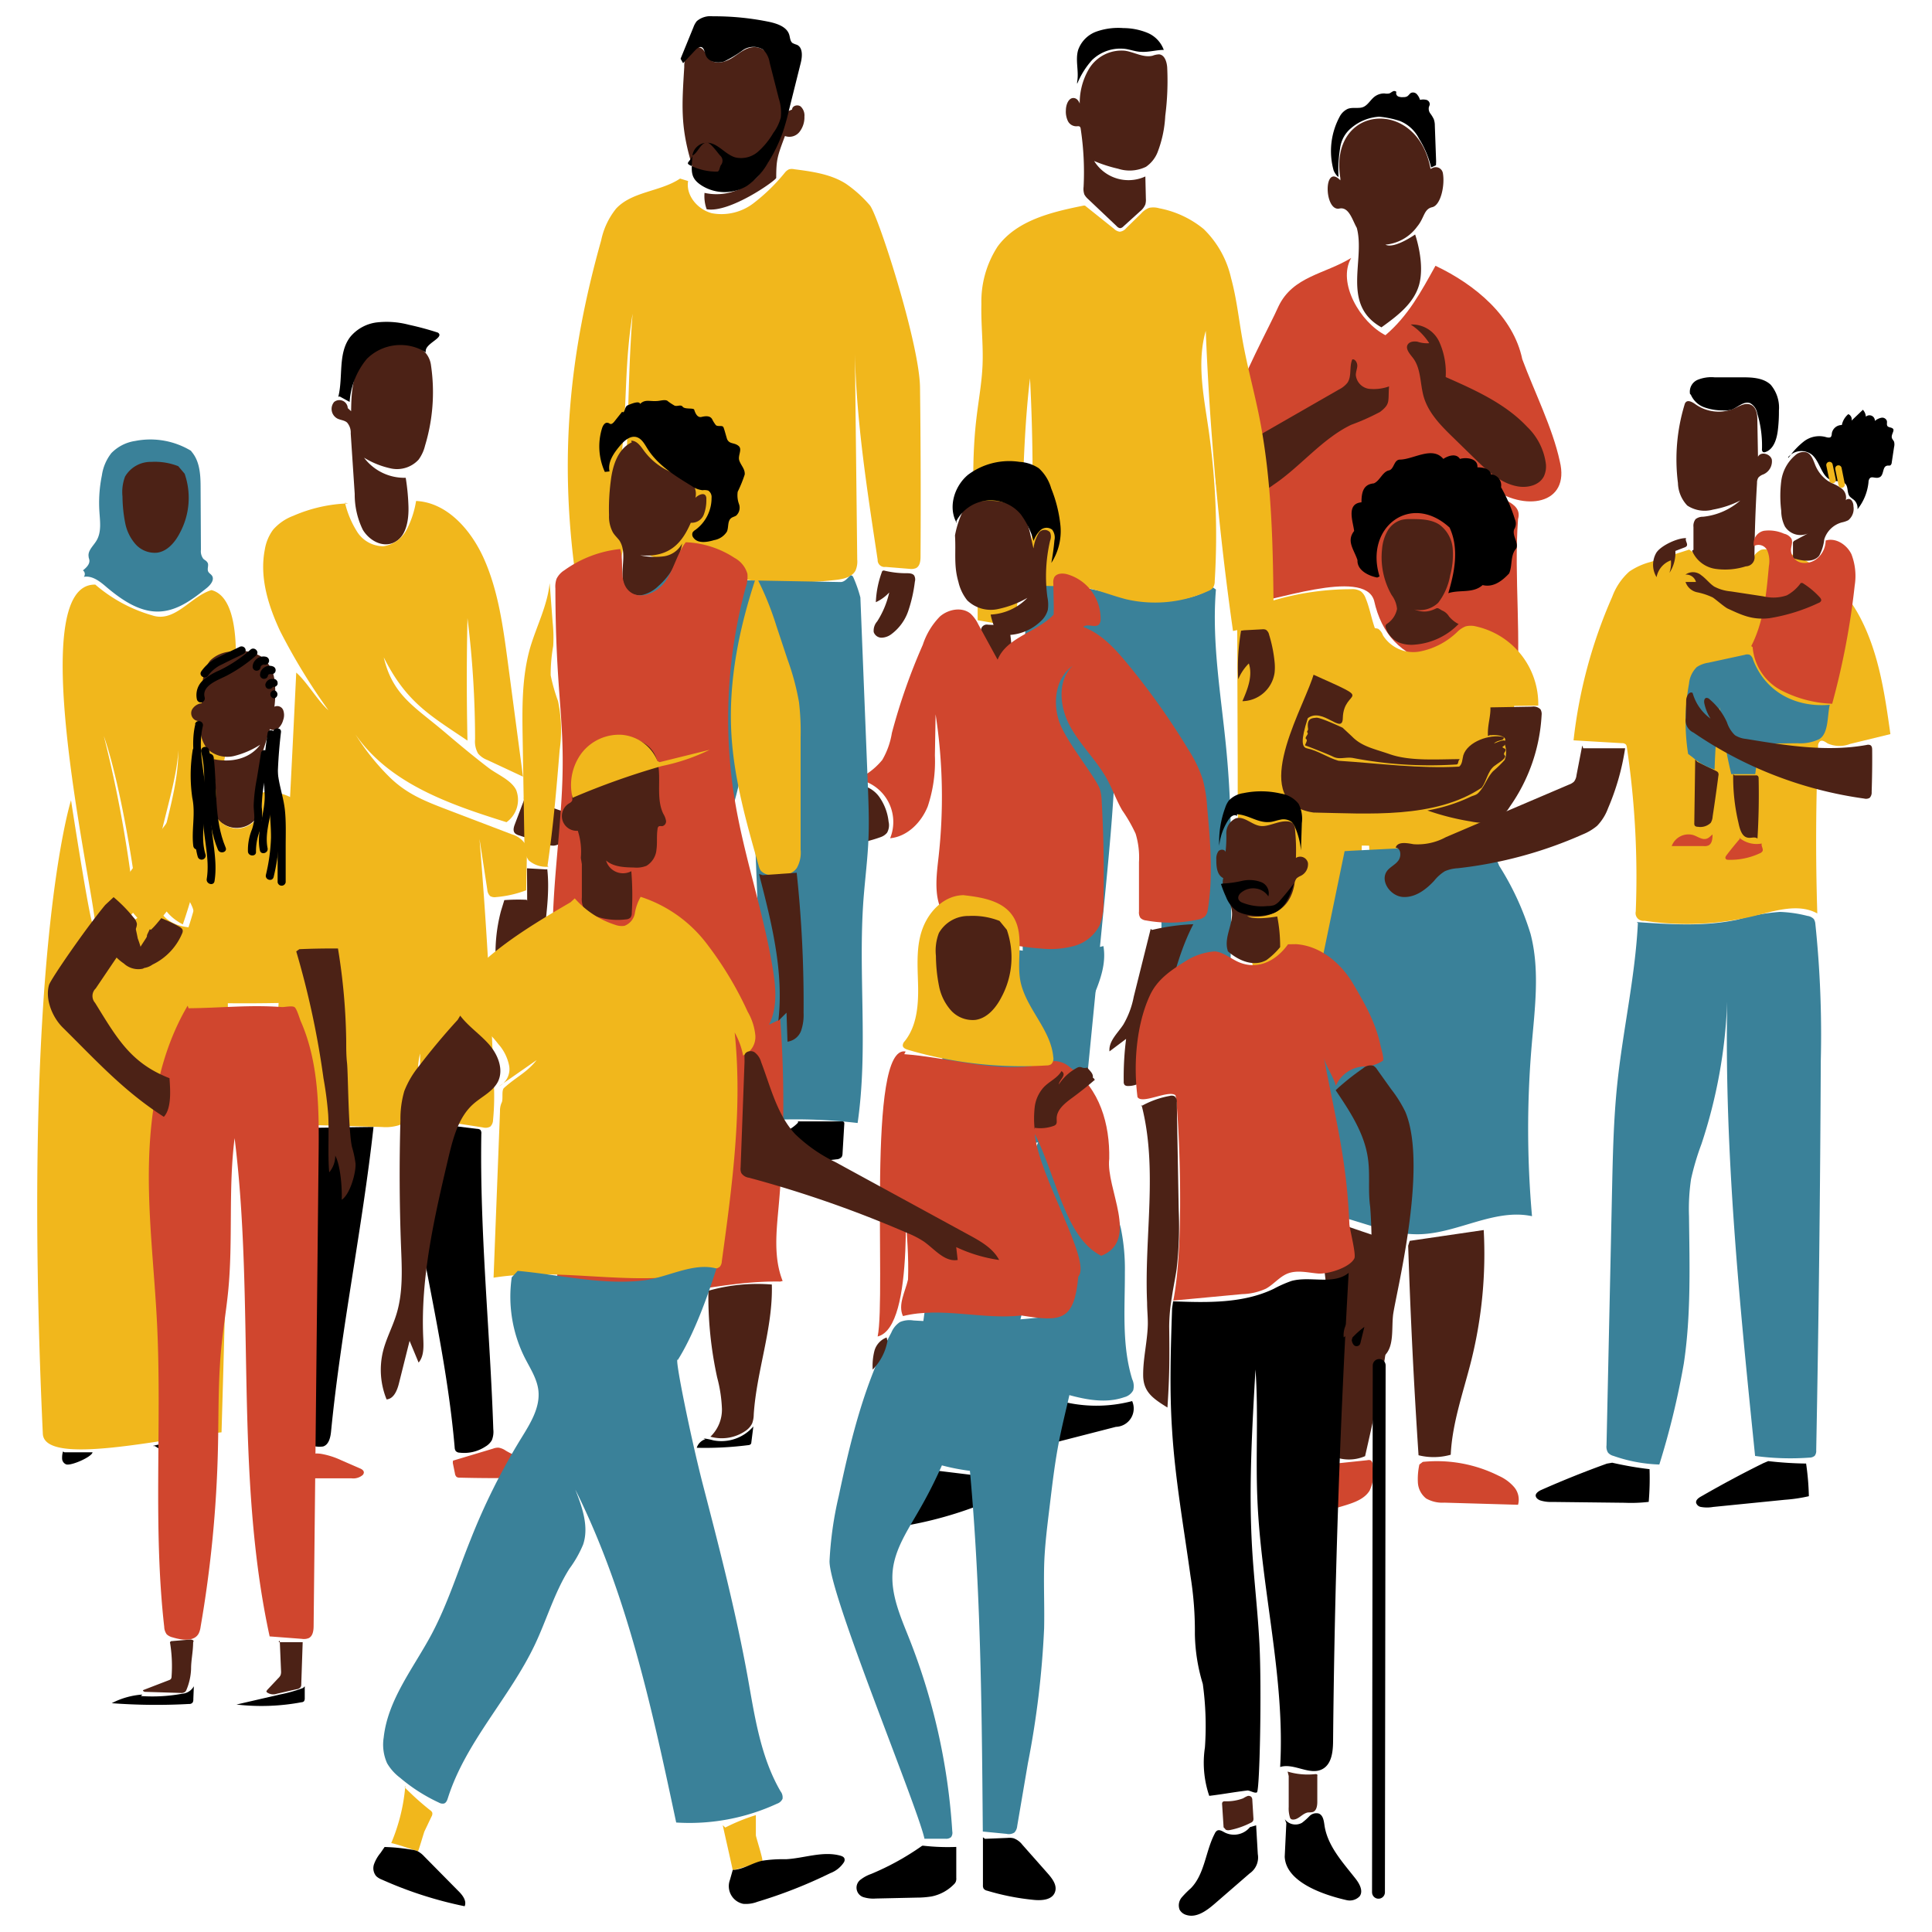 <svg id="Layer_1" data-name="Layer 1" xmlns="http://www.w3.org/2000/svg" viewBox="0 0 300 300"><defs><style>.cls-1{fill:#f1b71c;}.cls-2{fill:#d0462e;}.cls-3{fill:#4c2216;}.cls-4{fill:#3a8199;}.cls-5,.cls-6{fill:none;stroke-linecap:round;stroke-miterlimit:10;}.cls-5{stroke:#f1b71c;}.cls-6{stroke:#000;stroke-width:2px;}</style></defs><path class="cls-1" d="M192.11,95.53l.08,24.44c0,5.71,0,11.42.56,17.1,1.2,13.35,5.13,26.51,4.45,39.89l5.54.82c2.54.37,5.62.55,7.18-1.49,1-1.26,1-3,1-4.54q0-27.56,1-55.08l2.66,57.39a1.46,1.46,0,0,0,.21.81,1.43,1.43,0,0,0,1.11.39l10.09.46c1,0,2.2,0,2.74-.86a3,3,0,0,0,.23-1.9c-.87-8.75.17-17.57,1.21-26.3q.76-6.36,1.52-12.7c1-8.37,2-16.74,3.55-25-2.5.09-5.2.12-7.26-1.3-.88-.61-1.57-1.45-2.41-2.12-3.27-2.63-8.44-2.52-11-5.88-1.46-2-1.59-4.59-2.54-6.84a2.38,2.38,0,0,0-.72-1,2.58,2.58,0,0,0-1.53-.33,42.8,42.8,0,0,0-18,4"/><path class="cls-2" d="M195.7,79.11c-.27,5.24-1.67,9.69-2.93,14.78,4.29-.23,19-5.82,20.59-.66,1.17,5.31,4.2,8.37,9.07,9.74,3.6,1.7,8.87,6.25,12.93,5.41,1-9-.31-18.68.36-27.77.85-2.93-3.91-3-4.29-5,5.18,3.9,12.46,2.83,10.77-4-1.1-5.14-4-10.9-5.82-15.83C235,49.15,229.09,44.2,222.9,41.27c-2.26,4.07-4.23,7.76-7.77,10.78-3.9-2-7.54-8.16-5.31-12-4.12,2.53-9.06,2.84-11.3,7.53C196,53.35,180.94,79.26,194,79.28"/><path class="cls-3" d="M215.69,60a7,7,0,0,1-3.16.37,2.4,2.4,0,0,1-2-2.14c0-.48.22-1,.23-1.43s-.29-1.06-.77-1c-.51,1.13-.06,2.58-.75,3.62a3.9,3.9,0,0,1-1.34,1.07L194.47,68.2a11.5,11.5,0,0,0-3.85,3,3.93,3.93,0,0,0-.21,4.6A3.85,3.85,0,0,0,194.1,77a10,10,0,0,0,3.64-1.72c4.17-2.79,7.55-7.15,12.08-9.32a34.64,34.64,0,0,0,4.48-2c1.45-1.12,1.29-1.5,1.35-3.33"/><path class="cls-3" d="M224.49,58.47a11.65,11.65,0,0,0-1-5.39,4.67,4.67,0,0,0-4.44-2.69,9.71,9.71,0,0,1,2.88,2.9,4.59,4.59,0,0,1-1.82-.23c-.61-.11-1.37,0-1.59.59s.38,1.29.82,1.85c1.35,1.67,1.14,4.07,1.74,6.13.75,2.55,2.72,4.52,4.63,6.37l3.34,3.26c1.9,1.86,4,3.8,6.59,4.26,1.54.28,3.38-.15,4.09-1.55a3.66,3.66,0,0,0,.32-1.88,9.69,9.69,0,0,0-2.9-5.8c-3.41-3.63-8.1-5.73-12.66-7.74"/><path class="cls-3" d="M208.13,28c-2.69-2.75-2.52,4.92-.13,4.38,1.48-.29,2,1.82,2.68,3,1.36,5-2.48,11.91,3.83,15.45,2.36-1.71,5-3.63,5.85-6.61.94-3.4-.62-7.81-.62-7.81s-3.24,2.29-4.61,1.58a6.86,6.86,0,0,0,4.94-2.82c1.13-1.36,1-2.7,2.33-3s2-3.46,1.64-5.33a1.12,1.12,0,0,0-1.56-.78l-.35.17c-2-11.24-15.86-10-14,1.44"/><path d="M223,25.05l-.2-5.54a3,3,0,0,0-.16-1,5.3,5.3,0,0,0-.55-.9,1.24,1.24,0,0,1-.21-1,2.32,2.32,0,0,0,.13-.37.71.71,0,0,0-.51-.73,2.12,2.12,0,0,0-1,0,2.32,2.32,0,0,0-.48-.87.81.81,0,0,0-.91-.22c-.24.13-.38.42-.62.55a1.12,1.12,0,0,1-.57.11,1.63,1.63,0,0,1-.82-.11.56.56,0,0,1-.27-.7.45.45,0,0,0-.56-.07c-.19.09-.35.24-.54.31a2.1,2.1,0,0,1-.75,0,2.47,2.47,0,0,0-1.59.54c-.6.49-1,1.26-1.69,1.56s-1.65,0-2.41.29A2.7,2.7,0,0,0,208,18.16a11.24,11.24,0,0,0-.93,8.25c.06.25.52,1,.77,1.05a21.2,21.2,0,0,1,.25-4.44,4.85,4.85,0,0,1,1.75-3.16,7.41,7.41,0,0,1,4.31-1.74,14.68,14.68,0,0,1,3.2.66,5.7,5.7,0,0,1,3,2.76A15.28,15.28,0,0,1,222.23,26l.75-.34"/><path class="cls-3" d="M200.62,178l-.37,4.51a17.1,17.1,0,0,0-.07,3.2c.07.73.35,1.6,1.07,1.78a1.82,1.82,0,0,0,1.63-.75c2-2.16,2.36-5.29,2.34-8.2L201,178"/><path class="cls-3" d="M217.55,175.82c-.1,1.42-.13,3.05.89,4a4.78,4.78,0,0,0,.93.67,15,15,0,0,0,3.7,1.78.81.81,0,0,0,.79-.09.56.56,0,0,0,.14-.31,4.25,4.25,0,0,0-.5-2.41,8.85,8.85,0,0,1-.57-3.45,18.09,18.09,0,0,0-4.87-.33"/><path class="cls-2" d="M198.16,186.1c.06,8.45,6.63,4.48,7.05-1.51a3.26,3.26,0,0,1-1.83,2.36c-3.1,2.73-4.36-.49-4.29-3.37"/><path class="cls-2" d="M217.59,181.24c1.71,8,13.88,12.61,7.3.39-1.51,3.88-5,0-7.07-1.39"/><path class="cls-3" d="M167.88,17c-.1-.76-.39-1.73-1.16-1.78s-1.2,1-1.21,1.88a3.42,3.42,0,0,0,.29,1.65,1.46,1.46,0,0,0,1.33.86c.19,0,.41-.06.55.07a.54.54,0,0,1,.13.33,44.67,44.67,0,0,1,.45,9,2.64,2.64,0,0,0,.12,1.19,2.63,2.63,0,0,0,.6.73l4.44,4.21a.81.81,0,0,0,.54.29.84.84,0,0,0,.48-.27L177,32.84a2.67,2.67,0,0,0,.85-1.1,2.73,2.73,0,0,0,.08-.9l-.08-3.44A6.26,6.26,0,0,1,169.9,25a21.81,21.81,0,0,0,3.72,1.2,5.82,5.82,0,0,0,4.33-.3,5,5,0,0,0,1.77-2.19A18.18,18.18,0,0,0,180.94,18a42.48,42.48,0,0,0,.3-7.56c-.07-.86-.4-1.93-1.26-2a3.1,3.1,0,0,0-1,.21c-1.42.35-2.83-.55-4.27-.77a5.9,5.9,0,0,0-5.61,2.81A10.37,10.37,0,0,0,167.71,17"/><path class="cls-3" d="M193.17,97.87l2.81-.15a1.18,1.18,0,0,1,.59.07,1.19,1.19,0,0,1,.49.75,21.41,21.41,0,0,1,.86,4.27,8.07,8.07,0,0,1,0,1.63,5.15,5.15,0,0,1-5,4.44c.81-1.86,1.63-3.92,1-5.86a7.6,7.6,0,0,0-1.65,2.46,34,34,0,0,1,.44-7.54"/><path class="cls-3" d="M161.35,178.11l.06,2.45a3.38,3.38,0,0,1,3.57-1.71,1.85,1.85,0,0,0,.73.08.48.48,0,0,0,.43-.51c-.07-.3-.48-.36-.79-.34l-4,.19"/><path class="cls-3" d="M185.06,179.06l.12,1.62a.26.26,0,0,0,0,.17.26.26,0,0,0,.19.06,6,6,0,0,0,2.77-.18,6.79,6.79,0,0,0,1-.55l1.68-1.06a.88.88,0,0,0,.38-.36,9.74,9.74,0,0,0-.22-2.74c-.06,0-1.71.19-1.78.21-1.87.41-4.62,1.25-4.08,2.65"/><path class="cls-3" d="M156.23,97.13,153.41,97a.9.9,0,0,0-1.08.82,21.41,21.41,0,0,0-.86,4.27,8.07,8.07,0,0,0,0,1.63,5.16,5.16,0,0,0,5,4.45c-.8-1.87-1.62-3.92-1-5.87a7.6,7.6,0,0,1,1.65,2.46,33.42,33.42,0,0,0-.44-7.54"/><path class="cls-4" d="M188.34,91.21c-4.06,2.69-9.39,2.25-14.17,1.27s-9.66-2.42-14.42-1.41q-1.5,17.22-1.39,34.53c0,4.91.15,9.82.27,14.74l.91,35.7a1.19,1.19,0,0,0,1.54,1.36l6.75-.08,2.83-28.84.78-8c.71-7.24,1.42-14.49,1.71-21.76.13-3.27.18-6.54.22-9.82a41.51,41.51,0,0,0,3,12.16c1.49,3.56,3.51,7,4,10.82a29.93,29.93,0,0,1,.07,4.92,171.76,171.76,0,0,0,3.57,40.9,33.16,33.16,0,0,1,8.31-2.17c-1.61-6.07-1.49-12.45-1.37-18.73.14-7.38.28-14.76.24-22.14,0-5.89-.17-11.79-.71-17.65-.77-8.49-2.37-17-1.67-25.47"/><path class="cls-1" d="M168.29,31.92c-5,1-10.39,2.28-13.38,6.36a15.68,15.68,0,0,0-2.52,8.94c-.08,3.14.31,6.29.18,9.43-.11,2.78-.63,5.53-.95,8.3-1.23,10.39.24,20.89.19,31.36l4.07.71a1.84,1.84,0,0,0,1.35-.11,1.82,1.82,0,0,0,.57-1.4c1.2-12.22.68-24.58,2.14-36.77a299.39,299.39,0,0,1,0,31,1.06,1.06,0,0,0,.13.7,1,1,0,0,0,.63.31c2.18.47,4.46.09,6.68.32,2.59.27,5,1.36,7.56,2a19.92,19.92,0,0,0,12.66-1.29,1.8,1.8,0,0,0,.76-.53,1.83,1.83,0,0,0,.26-1,115.51,115.51,0,0,0-1-23.87c-.73-5-1.79-10.15-.39-15a463.31,463.31,0,0,0,4.23,46.6l5.05-1.12a1.26,1.26,0,0,0,1.26-1.52c-.1-10.24-.22-20.55-2.23-30.6-.78-3.91-1.85-7.77-2.56-11.7-.6-3.29-.94-6.64-1.82-9.86a15.3,15.3,0,0,0-4.26-7.62A15.39,15.39,0,0,0,180,32.34a3.27,3.27,0,0,0-1.55-.07,3.21,3.21,0,0,0-1.28.91l-2.3,2.25a1.49,1.49,0,0,1-1,.55,1.53,1.53,0,0,1-.85-.42l-4.54-3.63"/><path d="M167.25,12.74c.33-1.64-.32-3.38.17-5a4.69,4.69,0,0,1,2.87-2.85,10.23,10.23,0,0,1,4.12-.53,10,10,0,0,1,3.72.72,4.55,4.55,0,0,1,2.58,2.67c-1.15,0-2.29.36-3.45.3-.84,0-1.66-.33-2.5-.45a6.31,6.31,0,0,0-5.18,1.72,12.69,12.69,0,0,0-2.32,3.71"/><path d="M161.66,182.07a1.62,1.62,0,0,1,.91-1.91,4.78,4.78,0,0,1,2.29-.29l1,0a1.47,1.47,0,0,1,.42.06,1.45,1.45,0,0,1,.54.45,10.31,10.31,0,0,0,3.3,2.44,1,1,0,0,1,.39.27.64.64,0,0,1-.21.85,1.78,1.78,0,0,1-.94.24c-2.21.16-4.44.12-6.66.07a1.41,1.41,0,0,1-1.07-.33c-.32-.36-.17-.92,0-1.37"/><path d="M185.18,181.27l.14,2.16a.53.53,0,0,0,.12.35.48.48,0,0,0,.35.09l16.35.2c.42,0,.93-.06,1.06-.46s-.18-.68-.47-.89c-1.72-1.25-4.1-.79-6.21-1.12a8,8,0,0,1-4.4-2.24c-.24-.23-.54-.51-.86-.42a1,1,0,0,0-.39.27,6.52,6.52,0,0,1-5.46,1.68"/><path class="cls-3" d="M160.49,85.13a6,6,0,0,1,.86-2.46,1.14,1.14,0,0,1,1.71,0,1.69,1.69,0,0,1,0,1.29,24.35,24.35,0,0,0-.42,8.76,5.56,5.56,0,0,1,.06,2,3.71,3.71,0,0,1-1.12,1.77,7.66,7.66,0,0,1-6.94,1.94c-.12-.82-.69-2.2-.81-3a8.51,8.51,0,0,0,5.7-2.59,15.5,15.5,0,0,1-4.69,1.76,5.26,5.26,0,0,1-4.64-1.37,7.14,7.14,0,0,1-1.38-2.88c-.75-2.57-.36-4.53-.53-7.21a15.41,15.41,0,0,1,1.33-4c.51-1,1.68-1.24,2.82-1.33,2.07-.17,4.29,0,5.81,1.44s1.71,3.85,2.22,5.87"/><path class="cls-2" d="M163.61,95.44c-2.59,2.75-7.28,3.48-8.7,7l-3-5.49a5.62,5.62,0,0,0-1.19-1.65c-1.33-1.11-3.45-.71-4.76.42a11.23,11.23,0,0,0-2.67,4.41,93,93,0,0,0-4.8,13.69A12.1,12.1,0,0,1,137,118a10.82,10.82,0,0,1-3.91,3,6.73,6.73,0,0,1,5.13,9.16c2.67-.25,4.84-2.45,5.84-4.94a22.16,22.16,0,0,0,1.11-7.92l.11-6.38a84.17,84.17,0,0,1,.43,22.42c-.37,3.22-.79,6.89,1.36,9.31A9.54,9.54,0,0,0,151,145a38,38,0,0,0,10.64,2.29,14,14,0,0,0,5.21-.42,6.3,6.3,0,0,0,3.93-3.25,9.66,9.66,0,0,0,.57-3.63q.16-7.8-.28-15.59a7.2,7.2,0,0,0-.28-1.85c-.65-1.87-5-7.1-6.2-10.18s-.74-7.12,2-9c-2.46,2.3-2.06,6.41-.45,9.37s4.15,5.32,5.77,8.27c.86,1.57,1.45,3.28,2.35,4.82a23.45,23.45,0,0,1,2.08,3.63,12.63,12.63,0,0,1,.52,4.42l0,7.66a1.51,1.51,0,0,0,.23,1,1.46,1.46,0,0,0,.88.39,20.41,20.41,0,0,0,8-.13,2,2,0,0,0,1.2-.57,2.08,2.08,0,0,0,.38-1c.85-5.23.38-10.58-.1-15.85a21.7,21.7,0,0,0-.68-4.33,20.18,20.18,0,0,0-2.27-4.7,111.2,111.2,0,0,0-9.52-13.39c-1.89-2.29-4-4.58-6.78-5.61.63-.61,1.9.24,2.47-.41a1.23,1.23,0,0,0,.23-.77,7.17,7.17,0,0,0-5.19-7c-.7-.19-1.61-.17-2,.46a1.88,1.88,0,0,0-.15,1l.07,3.69"/><path class="cls-4" d="M146,144.58a97.38,97.38,0,0,0,1.39,12.87c1.12-1.71-3.16,13.85-3.24,23.79,0,3.32.31,6.63.35,9.94.12,11.35-3.22,22.54-3,33.89a1.28,1.28,0,0,0,.19.77,1.34,1.34,0,0,0,.53.34,32.67,32.67,0,0,0,8.8,2.26,3.6,3.6,0,0,0,3.05-.65,3.79,3.79,0,0,0,.78-2.29,181.72,181.72,0,0,1,3.75-21.23c1.07-4.52,2.32-9.28.93-13.71a21.33,21.33,0,0,1-1.31-4.28,10.35,10.35,0,0,1,.56-3.89,54,54,0,0,1,5.56-12.7c-1.35,4.73-4.53,9-4.75,13.9-.12,2.81.74,5.55,1.33,8.3,1.61,7.5,1.22,15.27,2.21,22.88a1.27,1.27,0,0,0,1.14,1.35c3.35,1,7,2,10.32.83a2.15,2.15,0,0,0,1.37-1.06,2.51,2.51,0,0,0-.15-1.72c-1.65-5.34-1.12-11.06-1.14-16.64a31.25,31.25,0,0,0-.63-6.83,53.22,53.22,0,0,0-1.79-5.58,130,130,0,0,1-4.36-18.31,19.61,19.61,0,0,1-.48-4.17c.17-5.46,4.85-10.34,3.93-15.73a35.7,35.7,0,0,1-24.71-3.06"/><path d="M153.82,229.38l-10-1.22a7.72,7.72,0,0,0-2.3,0,7.61,7.61,0,0,0-2.14.81l-4.58,2.26c-1.39.69-3,1.65-3.06,3.2a3,3,0,0,0,2.11,2.77,8.09,8.09,0,0,0,3.7.16,60.49,60.49,0,0,0,14.27-3.54,3.69,3.69,0,0,0,1.36-.78c.79-.82.65-2.13.46-3.26"/><path d="M163.26,216.74a17.24,17.24,0,0,1-3.68,2.07,8.16,8.16,0,0,0-3.33,2.51,3.35,3.35,0,0,0-.09,3.93,1.15,1.15,0,0,0,.68.45,1.47,1.47,0,0,0,.59-.07l15.85-4.07a2.85,2.85,0,0,0,2.52-4,21.79,21.79,0,0,1-12-.26"/><path class="cls-3" d="M178.68,144.23l-2.63,10.53a13.62,13.62,0,0,1-1.62,4.34c-.88,1.34-2.3,2.57-2.15,4.16l2.58-1.94a47.23,47.23,0,0,0-.37,6.62.76.76,0,0,0,.14.53.68.68,0,0,0,.46.16,3.65,3.65,0,0,0,3.5-2.29c1.93-5.71,3-15.73,6.71-22.83a33.87,33.87,0,0,0-6.42.89"/><path d="M120.56,125.4a35.67,35.67,0,0,1-2.06-4.75c-.13-.35-.22-.78,0-1a1,1,0,0,1,.93,0,11.42,11.42,0,0,1,5,3.57,21,21,0,0,1,2.53,4.45c1.16,2.55,2.23,5.13,3.31,7.71.13.33.25.76,0,1a.73.73,0,0,1-.46.16c-1.07.06-1.89-.9-2.52-1.77l-5.93-8.18"/><path class="cls-3" d="M132.92,121.85a4.54,4.54,0,0,1,3.59,1.86,8.18,8.18,0,0,1,1.47,3.88,2.36,2.36,0,0,1-.24,1.72,2.26,2.26,0,0,1-1,.68,21.59,21.59,0,0,1-6.6,1.27.41.41,0,0,1-.31-.06.44.44,0,0,1-.13-.23,14.6,14.6,0,0,0-2.62-4.9,1.31,1.31,0,0,1-.34-.62c-.07-.49.44-.85.88-1.08a33,33,0,0,1,4.67-2"/><path class="cls-3" d="M120.69,126.29a10.23,10.23,0,0,0-.33,4.26.69.69,0,0,0,.14.39c.15.17.43.16.65.24.47.15.68.69.89,1.14a3.76,3.76,0,0,0,3.58,2.39,13.09,13.09,0,0,0,.61-5.73c-.24.27-.69,0-.81-.39s-.16-.77-.48-.94a2.11,2.11,0,0,0-.43-.12,1.89,1.89,0,0,1-1-1,2.71,2.71,0,0,0-.86-1.2c-.43-.26-1.13-.11-1.22.38"/><path d="M148.59,81.26c-1.43-2.42-.43-5.75,1.73-7.54a10.68,10.68,0,0,1,8-2,6,6,0,0,1,3,1,6.71,6.71,0,0,1,1.91,3.12,20.84,20.84,0,0,1,1.44,5.83,9.07,9.07,0,0,1-1.42,5.74c.21-1.16.38-2.33.48-3.5a2,2,0,0,0-.35-1.66,1.41,1.41,0,0,0-1.8.06A4.17,4.17,0,0,0,160.5,84a12.45,12.45,0,0,0-2-4.14,6.06,6.06,0,0,0-10,1.06"/><path class="cls-3" d="M54,63.37a1.3,1.3,0,0,0-2.12-.95A1.69,1.69,0,0,0,52.4,65c.49.24,1.08.25,1.49.61a2.37,2.37,0,0,1,.57,1.7l.62,9.38a12.44,12.44,0,0,0,1.26,5.58c1,1.65,3,2.78,4.78,2,2-.89,2.39-3.58,2.3-5.8A34,34,0,0,0,63,74.19a7.82,7.82,0,0,1-6.47-3.12,13.29,13.29,0,0,0,4.27,1.69A4.54,4.54,0,0,0,65,71.37a6.08,6.08,0,0,0,1-2.17,28.61,28.61,0,0,0,.93-12.44A3.69,3.69,0,0,0,65.14,54c-.24-.13-2.89-1.21-4.16-.94a8.25,8.25,0,0,0-5.35,4.16c-1,2-1.07,4.37-1.11,6.63"/><path class="cls-3" d="M81.63,123.54,79.94,128c-.18.48-.34,1.07.07,1.43a1.71,1.71,0,0,0,.59.29l4.25,1.39a2.85,2.85,0,0,0,1.15.2c1-.08,1.86-1.08,2.67-.63-.09-.22.17-.43.4-.56l1.78-1a1.8,1.8,0,0,0,.77-.66,1,1,0,0,0-.43-1.17,3.91,3.91,0,0,0-1.34-.55c-1.64-.48-3.26-1-4.85-1.61a.77.77,0,0,1-.39-.23c-.25-.28,0-.7.35-.92s.74-.4.86-.75c.17-.5-.46-1-1.06-1a3.2,3.2,0,0,0-1.62.62L81.29,124"/><path class="cls-3" d="M77.79,141.46a25.41,25.41,0,0,0-.76,8.62l1.63-3.29c.89.91.56,2.55.17,3.83L78.11,153a2.77,2.77,0,0,0,3.32-1.42,7.41,7.41,0,0,0,.53-3.4l0-8a.53.53,0,0,0-.09-.38.4.4,0,0,0-.3-.09,29.6,29.6,0,0,0-3.26.06"/><path class="cls-1" d="M54.07,78.17a23.15,23.15,0,0,0-8.54,1.93,7.75,7.75,0,0,0-3.12,2.15,7.08,7.08,0,0,0-1.29,3.09C40.28,89.61,41.63,94,43.5,98A94.68,94.68,0,0,0,51,110.29c-1.67-1.46-3.33-4.4-5-5.85-1.09,22.87-2.4,47.22-3.92,70.07L59.3,175a6.88,6.88,0,0,0,2.68-.29c1.86-.75,2.7-3,2.86-5s-.15-4.14.4-6.12L65.16,171a3.06,3.06,0,0,0,.64,2.33,2.81,2.81,0,0,0,1.52.55L75,175.07a1.49,1.49,0,0,0,1.14-.14,1.47,1.47,0,0,0,.42-1,38,38,0,0,0,.11-5.94Q76,149.1,74.46,130.28l1.21,7.87a1.49,1.49,0,0,0,.45,1,1.42,1.42,0,0,0,.91.15,17.09,17.09,0,0,0,4.68-1.06l.1-5.31a3.91,3.91,0,0,0-.34-2,3.73,3.73,0,0,0-2-1.38l-9.56-3.65c-3.65-1.4-6.58-2.46-9.4-5.21a36.05,36.05,0,0,1-5.3-6.63c5.3,7.66,14.69,10.87,23.44,13.61a4.26,4.26,0,0,0,1.5-5c-.78-1.56-2.9-2.38-4.28-3.43-2.39-1.82-4.7-3.76-7-5.71-4.54-3.83-7.91-5.6-9.28-11.46,3.51,7,7.17,9,13,12.93q-.21-9.5,0-19a153.31,153.31,0,0,1,1.18,18.8,3.7,3.7,0,0,0,.47,2.21,3.45,3.45,0,0,0,1.43,1l5.54,2.59-2.36-17.81c-.73-5.45-1.47-11-3.69-16-2-4.5-5.74-8.77-10.55-9a14.82,14.82,0,0,1-1.46,4.45,4.84,4.84,0,0,1-3.63,2.58,4.83,4.83,0,0,1-4.06-2.24,14.74,14.74,0,0,1-1.89-4.51"/><path d="M62.5,174.35c1.83,16.93,6.63,33.41,8.1,50.39a1.06,1.06,0,0,0,.17.58.86.86,0,0,0,.61.25,6,6,0,0,0,4-.95,2.69,2.69,0,0,0,1-1,3.48,3.48,0,0,0,.22-1.67c-.51-15.3-2.12-30.58-1.86-45.89a.82.82,0,0,0-.14-.6.75.75,0,0,0-.49-.17l-8.24-1"/><path d="M46.61,175l-.11,50.5a2.81,2.81,0,0,1,2.27-.94,4.08,4.08,0,0,0,1.39.05c.9-.26,1.16-1.41,1.25-2.36C52.94,206.62,56.28,190.62,58,175c-2.37,0-8.9.15-11.27.13"/><path class="cls-2" d="M46.78,226.44a4.29,4.29,0,0,1,3.13-.68,12.43,12.43,0,0,1,3.11,1L55.87,228c.29.12.62.32.63.64a.64.64,0,0,1-.18.4,2.26,2.26,0,0,1-1.77.51l-8,0a.5.5,0,0,1-.3-.08.44.44,0,0,1-.09-.32c0-.7,0-1.4.07-2.1"/><path class="cls-2" d="M70.31,227.16l.33,1.62a.91.91,0,0,0,.25.55.82.82,0,0,0,.51.12q8,.2,15.92-.16a.86.86,0,0,0,.45-.11.62.62,0,0,0,0-.9,1.71,1.71,0,0,0-.91-.39c-2.85-.6-5.79-1.14-8.32-2.63a2.73,2.73,0,0,0-1.13-.47,2.23,2.23,0,0,0-.84.15l-6.23,1.87"/><path d="M52.53,61.62c.78-3.11-.1-6.78,1.87-9.32a6.36,6.36,0,0,1,4.23-2.25,13.52,13.52,0,0,1,4.86.38A45.37,45.37,0,0,1,68,51.65c1.14.8-2.26,1.73-1.86,3.07a7.4,7.4,0,0,0-9.17,1,11.72,11.72,0,0,0-2.68,6.69l-1.55-.85"/><path class="cls-3" d="M123,17c0-.58.86-.82,1.32-.47a1.9,1.9,0,0,1,.59,1.57,3.66,3.66,0,0,1-.75,2.36,2,2,0,0,1-2.27.66c-1.19,3.18-1.35,3.64-1.36,6.5,0,.37-7.21,5.5-10.8,4.87a6,6,0,0,1-.33-2.54,8.5,8.5,0,0,0,6.48-1.17c1.91-1.17,2.07-1.76,3.36-3.59-2.51,2.09-3.92,3.31-7.07,4.17a4.77,4.77,0,0,1-3.76-1.24,12.82,12.82,0,0,1-1.16-3.16c-1.6-5.52-1.35-8.8-1-14.54a4.52,4.52,0,0,1,.55-2.3,1.64,1.64,0,0,1,2.06-.66c.64.37.81,1.22,1.33,1.73.91.91,2.47.47,3.55-.23s2.13-1.65,3.42-1.64c2,0,3.17,2.31,3.46,4.3s.24,4.23,1.61,5.7"/><path d="M106.07,9.81l1.88-2c.27-.29.64-.61,1-.48s.47.76.62,1.21c.37,1.07,1.81,1.36,2.88,1a18.63,18.63,0,0,0,2.89-1.74,2.88,2.88,0,0,1,3.17-.09,3.59,3.59,0,0,1,1,2l1.42,5.58a7.08,7.08,0,0,1,.31,2.95,6.94,6.94,0,0,1-1.16,2.4,11.81,11.81,0,0,1-2.38,2.92,4,4,0,0,1-3.53.88c-1.59-.47-2.69-2.23-4.34-2.28a2.33,2.33,0,0,0-2.32,2c.9-.44,1.32-2.12,2.32-2,.52,0,1.66,1.64,2,2a1.07,1.07,0,0,1,.16,1.42c-.26.29-.21,1-.6,1.07a9.13,9.13,0,0,1-4-.87c-1.1-.49-.37-.48.13-1.58-.15,2.4-.44,3.49,1.62,4.72a6.71,6.71,0,0,0,6.84-.05,10.82,10.82,0,0,0,3.3-3.65,23.5,23.5,0,0,0,2.25-4.62,36.58,36.58,0,0,0,1-3.58l1.81-7.25c.25-1,.35-2.4-.61-2.82a3.61,3.61,0,0,1-.67-.27c-.37-.28-.37-.82-.5-1.26-.36-1.23-1.79-1.72-3-2a42.16,42.16,0,0,0-8.89-.89,3.26,3.26,0,0,0-2.47.75,3.32,3.32,0,0,0-.52.94l-2,4.9"/><path class="cls-1" d="M106.85,28.11c-.38,2.23,1.47,4.42,3.69,5A8.17,8.17,0,0,0,117,31.56a28.79,28.79,0,0,0,4.87-4.75,1.82,1.82,0,0,1,.67-.53,1.84,1.84,0,0,1,.81,0c2.79.36,5.67.76,8,2.25a19.17,19.17,0,0,1,3.7,3.33c1.22,1.3,7.72,21.41,7.81,28.3q.16,13.11.08,26.24c0,.69-.09,1.53-.73,1.83a2,2,0,0,1-1,.1l-3.69-.3a1.07,1.07,0,0,1-1.24-1.11C134.68,76.31,133,65.69,132.75,55l.36,31.88a3.54,3.54,0,0,1-.25,1.68c-.53,1.06-1.89,1.36-3.07,1.49a60.27,60.27,0,0,1-29.67-4.09,3,3,0,0,1-1.87-1.47A12.7,12.7,0,0,1,97.34,82c-.31-5.7,0-11.63.16-17.08.17-5.77.29-10.45.73-16.2-1.22,7.49-.89,13.41-1.56,20.47C96,76.52,98,80.83,96.17,88c-.11.44-2.51,1.47-2.82,1.81-.61.67-3.92,0-4-.49-2.49-18.32-1-34.21,4-52a11.58,11.58,0,0,1,2.33-4.94c2.51-2.68,6.86-2.6,9.92-4.65"/><path class="cls-4" d="M98.38,86.23c2.24,1.16,4.5.94,6.93,1.6,2.81.76,5.76,2.2,8.67,2.25l16.53.3c1.09,0,1.54-1.7,2-.72a20.61,20.61,0,0,1,1.09,3.12l1.16,29.16c.1,2.72.21,5.45.1,8.17-.12,3.2-.54,6.38-.78,9.57-.85,11.55.76,23.24-.91,34.7a82.15,82.15,0,0,0-14.54-.42c-.26-18.84-1.43-44.39-2.23-63.22a69.53,69.53,0,0,1-2.32,13.62c-.72,2.11-1,7.16-1.38,9.35-2.61,15.06-2.36,28-3.48,42.16a27,27,0,0,0-12.07-2.51c-.61,0-1.33,0-1.69-.49a1.93,1.93,0,0,1-.26-1,82.94,82.94,0,0,1,0-13.74c.27-3.28.74-6.54,1-9.82.32-4.06.33-8.15.34-12.23l.06-32a38.44,38.44,0,0,1,.64-8.51c.67-3,1.88-6.44,1.09-9.4"/><path d="M123.91,174.33c-1.67,1.76-4.32,2.17-6.42,3-.2.09-2.69,0-2.88.13a3.41,3.41,0,0,0-.67,1.82c0,.75,3.09.49,3.77.79s8.87.42,12.17-.05a1.11,1.11,0,0,0,.82-.37,1.18,1.18,0,0,0,.13-.56l.27-4.56a.46.46,0,0,0-.06-.31.42.42,0,0,0-.33-.09h-6.8"/><path d="M99,173.79c-3.09.36-6,1.58-9.07,2a5,5,0,0,0-1.8.44,1.49,1.49,0,0,0,.2,2.83,5,5,0,0,0,1.84.21,82.47,82.47,0,0,1,11.32.75,4.35,4.35,0,0,0,3-.3c1.12-.76,1.25-2.33,1.26-3.69a1.35,1.35,0,0,0-.25-1,1.2,1.2,0,0,0-.45-.27,13.26,13.26,0,0,0-6.1-1"/><path class="cls-3" d="M91.24,90.32a24.21,24.21,0,0,0,.23,6.19,6.12,6.12,0,0,0,1.27,3.18,1.18,1.18,0,0,0,1.14.47,1,1,0,0,0,.6-.93,5.85,5.85,0,0,0-.19-1.16,9.23,9.23,0,0,1,.32-3.86c0-.1.07-.22.17-.21s.11.07.15.13l.66,1.21c.27,0,.37-.33.39-.59a22.07,22.07,0,0,0-.27-5.38c0-.19-.09-.41-.27-.47a.59.59,0,0,0-.37,0l-4,1.57"/><path class="cls-3" d="M137,88.66a15.22,15.22,0,0,0-1,4.85A6.57,6.57,0,0,0,138.08,92a14.07,14.07,0,0,1-1.87,4.49,2.17,2.17,0,0,0-.54,1.66,1.29,1.29,0,0,0,1.25.87,2.64,2.64,0,0,0,1.51-.56,7.52,7.52,0,0,0,2.63-3.67,22.54,22.54,0,0,0,1-4.47,1.26,1.26,0,0,0-.1-.94c-.24-.35-.75-.37-1.18-.37a14.22,14.22,0,0,1-3.56-.43"/><path class="cls-1" d="M14.8,90.78c-10.88-.26-1,44-.07,52.15,1.87-.65,6.48.59,6.14-2.4a194.66,194.66,0,0,0-4.75-26.25c3.1,8.86,5.75,27.73,5.32,28.17-1.77,1.53-4.76.65-7,1.08-.45,0-3.41-19.26-3.41-19.26s-7.81,24.28-4.38,98.35c.23,5.1,18.54.79,27.75-.21,1-33.8,1.82-67-.19-100.42-1.51,7-2.6,14.81-4.94,22-12-1.41.1-22-1.78-30,1.69,11.3-8.46,24.69.9,29.55,3.22-9.18,13.85-49.43,4.45-51.91-3.21.94-5.66,5.1-9.19,3.93A23.38,23.38,0,0,1,14.8,90.78Z"/><path class="cls-4" d="M29.66,70A12.2,12.2,0,0,0,21,68.47a6.49,6.49,0,0,0-3.7,1.88,7.25,7.25,0,0,0-1.48,3.47,21.31,21.31,0,0,0-.38,5.69c.1,1.52.33,3.15-.47,4.46-.48.8-1.36,1.53-1.21,2.45,0,.19.1.38.12.58.06.63-.48,1.15-1,1.57a.7.7,0,0,1,.14,1c1.34-.23,2.54.75,3.56,1.63,2.38,2,5.27,4,8.44,3.74,2.67-.21,4.94-1.92,7-3.57.65-.5,1.35-1.35.88-2-.17-.23-.45-.37-.57-.62-.2-.42.12-1-.09-1.36s-.45-.4-.67-.62a1.94,1.94,0,0,1-.37-1.4l-.05-9.52c0-2-.08-4.17-1.39-5.7"/><path class="cls-3" d="M27.68,72.39a9.91,9.91,0,0,0-4.17-.67A4.61,4.61,0,0,0,19.42,74a6.81,6.81,0,0,0-.4,3.11,22.22,22.22,0,0,0,.43,4.15,7,7,0,0,0,1.63,3.28,4,4,0,0,0,3.33,1.28c1.63-.23,2.82-1.68,3.56-3.15a11.44,11.44,0,0,0,.7-9.11Z"/><path class="cls-3" d="M20.76,143c.25.9.46,1.81.63,2.72a16,16,0,0,1,1,4.41.28.28,0,0,1-.07.21.56.56,0,0,1-.19.09,3.31,3.31,0,0,1-2.9-.82,7.35,7.35,0,0,1-3.2-5.06.63.63,0,0,1,.06-.38,1.19,1.19,0,0,1,.76-.39,30.09,30.09,0,0,1,3.52-.6"/><path class="cls-3" d="M24.36,142.17c-.51.94-1,1.89-1.46,2.86a.73.73,0,0,0-.09.38c0,.21-1.84,2.56-2.28,4.28a.39.39,0,0,0,0,.24.41.41,0,0,0,.15.14,3,3,0,0,0,3-.29,9.4,9.4,0,0,0,4.63-4.9.85.85,0,0,0,.06-.42c-.05-.27-.33-.46-.59-.6a23.32,23.32,0,0,0-3.09-1.42"/><path d="M9.78,225.39a3.35,3.35,0,0,0-.13,1.18,1,1,0,0,0,.63.82c.78.25,4-1.17,4.09-1.88H10"/><path d="M24.06,224.55A11.6,11.6,0,0,0,28,226.2a.86.86,0,0,0,.65-.08.81.81,0,0,0,.23-.39,3.7,3.7,0,0,0,.18-1.48.29.29,0,0,0-.34-.33,17.77,17.77,0,0,0-5,.61"/><path class="cls-4" d="M143.55,285.52c1.1,0,2.2,0,3.29,0a1.16,1.16,0,0,0,.84-.25,1.14,1.14,0,0,0,.19-.89,97.91,97.91,0,0,0-6.71-30c-1.35-3.4-2.93-6.93-2.53-10.58.36-3.26,2.26-6.12,3.92-9a72.43,72.43,0,0,0,7-16.26c2.71,21.82,2.88,43.87,3.06,65.86l3.68.36a1.59,1.59,0,0,0,1.23-.21,1.69,1.69,0,0,0,.43-1l1.65-9.69a142.28,142.28,0,0,0,2.53-21c.07-3.18-.07-6.36,0-9.54s.51-6.51.9-9.75.78-6.55,1.42-9.79c1.3-6.64,3.63-13.27,2.85-20a114.38,114.38,0,0,1-25.48,1.26,3.76,3.76,0,0,0-2.08.25,3.6,3.6,0,0,0-1.33,1.62c-4.17,7.87-6.32,16.63-8.16,25.35a56,56,0,0,0-1.44,10.12c-.11,5,13.44,37.59,14.71,43"/><path class="cls-2" d="M140.63,163.28c-6.12-1.18-3,37.84-4.35,44.25,5.93-1.46,4.14-24.06,4.16-29.93-.65,7.05.81,14.11.56,21.07-.43,1.92-1.61,3.91-.79,5.69,6-1.48,12.26.59,18.4-.09,6.22,1,8.18.87,8.83-6.05,2.14-2.33-6.22-15.67-6.75-22.15C164.16,183,165.4,192.18,171,195c6-2.35.7-10.41,1.24-15.06.11-5.31-1.44-10.92-6-14.13-1.82-1.71-4.1-1-6.2-.24-6.51.67-13.12-1.39-19.63-1.88"/><path class="cls-1" d="M149.68,139c-2.83,0-5.23,2.18-6.35,5s-.84,6-.77,9-.17,6.3-2.07,8.67a1,1,0,0,0-.31.66c0,.38.46.58.83.69a62.31,62.31,0,0,0,21.51,2.42,1.24,1.24,0,0,0,.71-.19,1.22,1.22,0,0,0,.32-1.12c-.38-4.33-4.33-7.61-5.12-11.89-.62-3.39.74-7.29-1.24-10.11-1.61-2.29-4.73-2.8-7.51-3.12"/><path class="cls-3" d="M155.21,143a11.36,11.36,0,0,0-4.75-.77,5.27,5.27,0,0,0-4.67,2.65,7.61,7.61,0,0,0-.46,3.55,24.89,24.89,0,0,0,.49,4.73,8,8,0,0,0,1.86,3.75,4.54,4.54,0,0,0,3.79,1.46c1.87-.27,3.22-1.92,4.07-3.6a13,13,0,0,0,.8-10.39Z"/><path class="cls-3" d="M160.66,175.37a15.92,15.92,0,0,1,0-3.38,5.57,5.57,0,0,1,1.32-3.06c.88-1,2.2-1.48,2.84-2.61.93.58-.37,1.38-.41,2.08a7.71,7.71,0,0,1,2.9-2.63.85.85,0,0,1,.73,0,1.24,1.24,0,0,0,.78,0c.41.51,1,.95.87,1.59.18,0,.18.21.33.3q-1.73,1.49-3.57,2.84c-1.13.83-2.41,1.85-2.37,3.25,0,.31.07.67-.15.89a.87.87,0,0,1-.35.2,6.07,6.07,0,0,1-3,.27"/><path class="cls-3" d="M137.68,207.68a3.1,3.1,0,0,0-1.9,2.08,9.5,9.5,0,0,0-.27,2.91,8.5,8.5,0,0,0,2.29-4.42"/><path d="M143.19,286.61a41.18,41.18,0,0,1-7.93,4.38,5.69,5.69,0,0,0-1.56.83,1.55,1.55,0,0,0,.52,2.81,5.13,5.13,0,0,0,1.79.17l6.36-.14a14.5,14.5,0,0,0,2.28-.18,6.69,6.69,0,0,0,3.45-1.86,1.25,1.25,0,0,0,.32-.44,1.32,1.32,0,0,0,.07-.59l0-4.8a33.76,33.76,0,0,1-5.13-.19"/><path d="M152.63,285.3v7.41a1,1,0,0,0,.11.56.94.94,0,0,0,.56.32,37.76,37.76,0,0,0,7.29,1.43c1.19.11,2.69,0,3.18-1.1s-.35-2.19-1.11-3.05l-3.91-4.42a3,3,0,0,0-1.35-1,2.7,2.7,0,0,0-.94-.06l-3.5.14"/><path class="cls-4" d="M209.86,132.1l17.12-.85a4.92,4.92,0,0,1,5.8,3.17A43.36,43.36,0,0,1,237.66,145c1.48,5.65.66,11.61.17,17.43a153.36,153.36,0,0,0,.06,26.42c-5.8-1.24-11.49,2.63-17.41,2.8-6.73.19-13.09-4.4-19.74-3.42-1.07-2.65.32-5.58.93-8.37.65-3,.39-6.08.41-9.13,0-6.26,1.32-12.43,2.58-18.56l4.13-20"/><path class="cls-3" d="M204.49,189a231.15,231.15,0,0,1,2.88,36.14,1.55,1.55,0,0,0,.29,1.11,1.18,1.18,0,0,0,.58.26,6.29,6.29,0,0,0,3.73-.4c2.45-10.72,4.91-21.75,3.7-32.73a1.37,1.37,0,0,0-.23-.73,1.13,1.13,0,0,0-.48-.26L205,189"/><path class="cls-3" d="M218.66,193.44q.53,16.27,1.61,32.53a9.7,9.7,0,0,0,5-.08c.23-5,2-9.84,3.21-14.71A68.49,68.49,0,0,0,230.39,191l-11.49,1.68"/><path class="cls-2" d="M207.06,226.92a96.48,96.48,0,0,0-8.77,6,4,4,0,0,0-1.14,1.15,1.41,1.41,0,0,0,0,1.53c.45.6,1.35.54,2.09.42a76.18,76.18,0,0,0,9.77-2.31c1.4-.44,2.91-1,3.67-2.26a6.36,6.36,0,0,0,.49-3.87c0-.33-.09-.71-.39-.84a.9.9,0,0,0-.46,0l-4.66.49"/><path class="cls-2" d="M220.4,227.41a10.42,10.42,0,0,0-.23,2.83,3.39,3.39,0,0,0,1.29,2.45,5.11,5.11,0,0,0,2.82.64l11.44.33a3,3,0,0,0-.62-2.76,6.78,6.78,0,0,0-2.36-1.73A21.45,21.45,0,0,0,220.93,227"/><path class="cls-1" d="M209.33,130.55a49.23,49.23,0,0,1,1.57-25.31,5.11,5.11,0,0,1-1.37,1.56L204,104.38a15.4,15.4,0,0,1,8.92-6.73,1.6,1.6,0,0,1,1.1,0,2.06,2.06,0,0,1,.72,1,5.57,5.57,0,0,0,5.7,2.52,11.54,11.54,0,0,0,5.8-3,3.93,3.93,0,0,1,1.32-.9,3.21,3.21,0,0,1,1.63,0,12.34,12.34,0,0,1,9.67,12.3l-6.4.07a1.61,1.61,0,0,0-1.29.41,1.54,1.54,0,0,0-.19,1.14c.53,6.37.83,13.77,1.36,20.14-7.74-1.38-15.5.45-23.17-.14"/><path class="cls-3" d="M203.74,105.47c-2,5.7-9.83,19.22.21,20.7,8.48.16,18.88,1,26.13-3.86.75-1,.91-2.51,1.91-3.33.59-.48,1.78-1.08,1.73-1.59-.53-.53.31-.64,0-1.11-.84-.4-.18-.24,0-.72.31-1-.74-.5-1.74-.11.66-.67,1.66-.33,1.5-1-2.13-.51-5.6.71-6.26,2.84-.16.61-.14,1.36-.64,1.75-6.11.35-12.58-.51-18.75-.91-1.72-.5-3.13-1.56-4.89-1.93-.79-.17-1-1.17.13-4.68,2.32-1.76,5.38,2.65,5.44,0,.11-4.76,5.37-2.3-4.54-6.75"/><path class="cls-3" d="M231.5,109.84l6.37-.11a1.53,1.53,0,0,1,1.34.42,1.45,1.45,0,0,1,.17.89,27.18,27.18,0,0,1-4.93,14.21,6.54,6.54,0,0,1-1.67,1.84,4.33,4.33,0,0,1-2.43.69,11.14,11.14,0,0,1-2-.23,39.74,39.74,0,0,1-6.71-1.7,26.14,26.14,0,0,0,6.65-2.1c.47-.24.89-.24,1.26-.62,1-1,1.31-2.3,2.28-3.36a19.08,19.08,0,0,0,1.82-1.77,3.53,3.53,0,0,0,0-2.44c-.3-.41.31-.52,0-.94s-1.38-.51-1.92-.47-.18-.08-.68.14c-.11-1.63.44-3,.38-4.45"/><path class="cls-3" d="M208.48,113c-.61-.28-3.52-1.63-4.1-1.55s-1.49,0-1.27,1.66c.06.44-.3.35-.05.72.13.2-.56.73-.23.94s-.37,1-.11,1c.55.18,3.75,1.45,4.27,1.72,1,.52,2,0,3.15.22a63.12,63.12,0,0,0,15.94,1c.49,0,.22-.54.61-.83-3.37,0-7.68.35-10.86-.76-2.47-.86-4.36-1.18-5.91-2.78Z"/><path class="cls-3" d="M226.61,96.77a10.63,10.63,0,0,1-6.84,3.32,5.34,5.34,0,0,1-2.54-.32,3.71,3.71,0,0,1-2.08-2.39.44.44,0,0,1,0-.23.53.53,0,0,1,.21-.28,3.59,3.59,0,0,0,1.57-2.31,4.18,4.18,0,0,0-.83-2.15,11.78,11.78,0,0,1-1.49-7.19,6.77,6.77,0,0,1,.83-2.75,3.68,3.68,0,0,1,2.19-1.74,5.48,5.48,0,0,1,1.27-.13c1.62,0,3.35,0,4.67.91a5.14,5.14,0,0,1,2,3.62,12.26,12.26,0,0,1-.39,4.21,9.69,9.69,0,0,1-1.85,4.25,4.12,4.12,0,0,1-4.44.83c1.2.33,2.22,1,4.1.06.36-.18.69.24,1.08.38a2.31,2.31,0,0,1,.94.87,4.75,4.75,0,0,0,1.49,1.18"/><path d="M213.85,89.68c-1.35-.26-3.14-1.13-3.06-2.7-.55-1.68-1.76-2.94-.52-4.53C210.1,81,209,78.21,211.41,78c0-1.53.27-2.8,1.92-2.94.94-.41,1.29-1.7,2.26-2,.9-.11.8-1.61,1.73-1.69,2.15,0,5.07-2.17,6.8-.11.74-.5,2-.92,2.58,0,1-.29,2.83-.09,2.71,1.31.8,0,1.91.15,2.11,1.08a1.71,1.71,0,0,1,1.56,2,25.35,25.35,0,0,1,2.16,5,1.64,1.64,0,0,1-.13,1.56c-.31,1,.69,2,.36,2.91-1,1.11-.58,2.67-1.13,3.92-1.11,1.19-2.48,2.22-4.12,1.81-1.47,1.33-3.55.68-5.33,1.26.94-3.18,1.74-6.87.2-10.19-6.07-5.55-13.25,0-10.87,7.59"/><path class="cls-4" d="M254.33,143.33c-.42,8.41-2.34,16.68-3.21,25.06-.56,5.42-.68,10.87-.8,16.32l-.21,9.82-.65,29.9a1.75,1.75,0,0,0,.23,1.13,1.65,1.65,0,0,0,.84.51,23.74,23.74,0,0,0,7.13,1.34,124.19,124.19,0,0,0,3.8-15.67c1.14-7.55.89-15.23.81-22.86a31.32,31.32,0,0,1,.32-5.81,40.06,40.06,0,0,1,1.61-5.42,79.15,79.15,0,0,0,4-22.14c-.45,23.58,1.94,47.11,4.33,70.57a40.87,40.87,0,0,0,8.42.26,1.28,1.28,0,0,0,.84-.29,1.25,1.25,0,0,0,.23-.85q.58-30.22.71-60.45a165.69,165.69,0,0,0-.84-21.26,1.74,1.74,0,0,0-.24-.78,1.67,1.67,0,0,0-1-.49,19.82,19.82,0,0,0-4.26-.62,31.34,31.34,0,0,0-6.54,1.19c-5.14,1.11-10.46.75-15.7.39"/><path class="cls-1" d="M263,85.84a6.37,6.37,0,0,0,9.38.45,3,3,0,0,1,1.06-.91,2.2,2.2,0,0,1,.85-.07c6.26.32,11.63,5,14.55,10.57s3.83,11.9,4.7,18.11l-6.26,1.53a4.57,4.57,0,0,1-3.47-.07c-.37-.23-.82-.59-1.19-.35a1,1,0,0,0-.31.82q-.53,12.95-.12,25.92c-2.85-1.57-6.35-.47-9.51.32a44.24,44.24,0,0,1-17.34.82,1.2,1.2,0,0,1-1.34-1.45,136.59,136.59,0,0,0-1.38-25.48.87.87,0,0,0-.16-.45.83.83,0,0,0-.62-.2l-7.5-.44a76,76,0,0,1,6-22.28A9.75,9.75,0,0,1,253,88.75a10.49,10.49,0,0,1,3.3-1.49l6-1.92"/><path class="cls-3" d="M245.69,115.76l-.89,4.6a2,2,0,0,1-.38,1,2.1,2.1,0,0,1-.76.46L224.5,130a9.14,9.14,0,0,1-5,1.09c-1-.18-2.48-.47-2.78.53.81.07.92,1.31.42,2s-1.32,1-1.79,1.66c-1.08,1.56.57,3.86,2.47,4s3.6-1.13,4.89-2.53a6.41,6.41,0,0,1,1.65-1.47,5.84,5.84,0,0,1,2-.46,65.48,65.48,0,0,0,19.37-5.24,8.27,8.27,0,0,0,2.27-1.35,7.76,7.76,0,0,0,1.69-2.71,37.85,37.85,0,0,0,2.66-9.33l-6.51,0"/><path class="cls-3" d="M262.74,85.51a4.67,4.67,0,0,0,3.61,2.82,10.62,10.62,0,0,0,4.74-.39,1.39,1.39,0,0,0,1.34-1.65q.06-5.66.4-11.3a1.47,1.47,0,0,1,.21-.83,1.82,1.82,0,0,1,.75-.49,2.2,2.2,0,0,0,1.34-2.3c-.23-.93-1.75-1.31-2.15-.44l-.1-5.68c0-.91-.14-2-1-2.39s-1.71.17-2.53.54a6.21,6.21,0,0,1-6.09-.63c-.47-.34-1.17-.73-1.53-.27a.89.89,0,0,0-.15.33A29.17,29.17,0,0,0,260.55,75,5.29,5.29,0,0,0,262,78.5a4.89,4.89,0,0,0,4,.63,15.38,15.38,0,0,0,4.23-1.41,10.35,10.35,0,0,1-5.78,2.52,1.85,1.85,0,0,0-1.16.37,1.72,1.72,0,0,0-.33,1.22l0,3.54"/><path d="M262.44,61.24A2,2,0,0,1,263.56,59a5.63,5.63,0,0,1,2.68-.41l4.38,0c1.53,0,3.23.1,4.34,1.16a5.49,5.49,0,0,1,1.27,4,23.66,23.66,0,0,1-.16,3c-.16,1.38-.63,3-1.93,3.44a.48.48,0,0,1-.39,0,.56.56,0,0,1-.15-.48,17.23,17.23,0,0,0-.75-5.57,2.18,2.18,0,0,0-1.1-1.54c-1-.36-1.88.66-2.87,1a3.88,3.88,0,0,1-1.4.13,8.33,8.33,0,0,1-2.89-.5,3.6,3.6,0,0,1-2.06-2"/><path class="cls-3" d="M278.41,84.21l0,2.46c1.39.43,3.17.75,4.08-.39a6.93,6.93,0,0,0,.78-2.53A3.94,3.94,0,0,1,286,81.12a4,4,0,0,0,1-.34,2.29,2.29,0,0,0,.8-2.17,1.5,1.5,0,0,0-.31-.94.6.6,0,0,0-.88,0,1.78,1.78,0,0,0-.81-1.93c-.6-.45-1.34-.68-2-1.09a5.53,5.53,0,0,1-2-2.62c-.28-.69-.55-1.51-1.25-1.78a1.9,1.9,0,0,0-1.8.46,6.31,6.31,0,0,0-2.16,4,18.71,18.71,0,0,0,0,4.61,5.43,5.43,0,0,0,.57,2.43,2.86,2.86,0,0,0,3.57,1.09L278.56,84"/><path class="cls-2" d="M265.92,129.57c0,.65-.06,1.46-.66,1.72a1.43,1.43,0,0,1-.68.09l-5,0a2.77,2.77,0,0,1,3.39-1.7c.43.15.82.4,1.26.53a1.2,1.2,0,0,0,1.26-.27"/><path class="cls-2" d="M270.16,130.25c-.71.83-1.4,1.67-2.06,2.54-.12.16-.25.38-.14.55s.27.16.43.17a10.8,10.8,0,0,0,4.85-1,.81.81,0,0,0,.45-.36c.15-.37-.26-.8-.12-1.17a4.2,4.2,0,0,1-3.52-.92"/><path class="cls-3" d="M263.23,117.92l-.14,9.9a.64.64,0,0,0,.09.41.63.63,0,0,0,.46.15,2.31,2.31,0,0,0,2-.61,2.16,2.16,0,0,0,.3-1c.32-2.1.62-4.21.89-6.31a.66.66,0,0,0-.06-.52.8.8,0,0,0-.29-.22l-2.91-1.42"/><path class="cls-3" d="M269.13,120.24a30.59,30.59,0,0,0,.8,7.45c.19.93.48,2,1.19,2.3s1.25-.17,1.78.22q.28-4.64.18-9.29a.7.7,0,0,0-.08-.39.37.37,0,0,0-.34-.13l-3.31,0"/><path class="cls-4" d="M262.81,117.58a9.56,9.56,0,0,0,3.43,1.9,91.2,91.2,0,0,1,.78-9.64,86.83,86.83,0,0,0,1.81,10.37h3.72a22,22,0,0,0,.21-4.73l6.37-.07a6.79,6.79,0,0,0,3.35-.63c1.5-.89,1.24-3.65,1.65-5.34-5.33.46-10-2-11.91-7a1.27,1.27,0,0,0-.52-.76,1.19,1.19,0,0,0-.77,0l-5.68,1.23a4.37,4.37,0,0,0-1.77.67,4.12,4.12,0,0,0-1.21,2.58,32.49,32.49,0,0,0-.14,10.91"/><path class="cls-2" d="M272.15,100.48a8.35,8.35,0,0,0,4.35,6.67,18.69,18.69,0,0,0,8,2.13A118,118,0,0,0,288,90.9a9.42,9.42,0,0,0-.51-4.84c-.71-1.48-2.42-2.61-4-2.13a3.71,3.71,0,0,1-1.29,2.76,3,3,0,0,1-2.52.68,2.06,2.06,0,0,1-1.58-1.94c0-.61.34-1.25.06-1.8a1.8,1.8,0,0,0-1.12-.75,5.78,5.78,0,0,0-3.13-.46,2,2,0,0,0-1.56,2.37,1.5,1.5,0,0,1,2.07.69,4.26,4.26,0,0,1,.25,2.43c-.38,4.25-.79,8.62-2.74,12.42"/><path class="cls-3" d="M266,111.85a7.35,7.35,0,0,1-3.17-4.25c-.53-.33-1,.55-1,1.17l-.06,2.73a2.09,2.09,0,0,0,1.19,2.25A61.86,61.86,0,0,0,289.47,124a1.13,1.13,0,0,0,.85-.11,1.19,1.19,0,0,0,.31-.91c.07-2.14.1-4.29.08-6.43,0-.33,0-.73-.34-.87a1,1,0,0,0-.54,0c-6.17,1.11-12.5.08-18.69-.94a3.91,3.91,0,0,1-1.74-.58,4.81,4.81,0,0,1-1.24-2,10,10,0,0,0-2.69-3.57.67.67,0,0,0-.53-.22c-.33.08-.36.53-.29.87a7.25,7.25,0,0,0,1,2.41"/><path class="cls-3" d="M279.9,90.53a12.82,12.82,0,0,1,2.64,2.18c.15.16.31.38.24.59a.66.66,0,0,1-.41.33A28.14,28.14,0,0,1,274.71,96c-2.66.29-4.27-.51-6.43-1.5-.51-.24-1.86-1.43-2.33-1.73a10.34,10.34,0,0,0-2.41-.8,2.41,2.41,0,0,1-1.81-1.6l1.62,0a1.56,1.56,0,0,0-1.64-1.14,2,2,0,0,1,2.47.1c.73.52,1.28,1.28,2,1.75a6.7,6.7,0,0,0,2.57.75l5.06.77a6.51,6.51,0,0,0,3.64-.15,6.4,6.4,0,0,0,2.18-1.93"/><path class="cls-3" d="M261.83,83.56c-.24.36.33.89.07,1.24a.67.67,0,0,1-.31.2l-1.44.55a5.61,5.61,0,0,1-.92,3.4,4.71,4.71,0,0,0,.23-1.94,3.45,3.45,0,0,0-2.23,2.61,3.7,3.7,0,0,1-.06-3.75c.67-1.13,3.35-2.37,4.66-2.31"/><path d="M277.74,71.07a11.55,11.55,0,0,1,2.36-2.52,3.91,3.91,0,0,1,3.28-.72c.32.09.73.21.93,0a1,1,0,0,0,.13-.51A1.56,1.56,0,0,1,286,66a3,3,0,0,1,1-1.69.85.85,0,0,1,.51,1l1.76-1.68a1.73,1.73,0,0,1,.46,1.07.84.84,0,0,1,1.4.66,2.25,2.25,0,0,1,1-.49.76.76,0,0,1,.86.48c.07.27-.07.59.1.82s.68.17.88.44-.26.82-.22,1.26c0,.27.25.47.36.72a1.66,1.66,0,0,1,0,.83l-.36,2.38a.63.63,0,0,1-.2.45c-.16.1-.37,0-.55.07-.71.15-.45,1.42-1.09,1.76s-1.21-.21-1.58.2a1,1,0,0,0-.19.6,8,8,0,0,1-1.71,4.2,1.7,1.7,0,0,0-.59-1.49,5.73,5.73,0,0,1-.6-.48c-.47-.56-.21-1.5-.71-2s-1.32-.32-2-.49c-1.68-.44-1.84-2.85-3.16-4a2.68,2.68,0,0,0-3.73.4"/><line class="cls-5" x1="284.57" y1="74.54" x2="284.08" y2="72.21"/><line class="cls-5" x1="285.97" y1="75.24" x2="285.47" y2="72.75"/><path d="M250.34,227.13c1.91.43,3.85.78,5.8,1a43,43,0,0,1-.13,5.08,23.19,23.19,0,0,1-3.73.14L241,233.22a5.35,5.35,0,0,1-1.87-.25c-.32-.13-.66-.39-.67-.74s.45-.69.84-.86q5-2.22,10.22-4.1"/><path d="M274.57,226.88a57.84,57.84,0,0,0,5.88.38,41,41,0,0,1,.43,5.07,24.16,24.16,0,0,1-3.69.55L266,234a5.39,5.39,0,0,1-1.88,0,.93.93,0,0,1-.75-.66c-.06-.42.37-.74.74-.95,3.18-1.83,6.41-3.57,9.7-5.19"/><path class="cls-3" d="M98.1,68.69c-2.18,1-3,3.69-3.27,6.07A33.37,33.37,0,0,0,94.57,80a5.17,5.17,0,0,0,.6,2.67c.27.45.67.81,1,1.24,1.08,1.63.39,3.79.5,5.74a3.26,3.26,0,0,0,.7,2,2.69,2.69,0,0,0,2.52.7A5.33,5.33,0,0,0,102.23,91a11.3,11.3,0,0,0,3.69-6.61,3.81,3.81,0,0,1-2.88,2,10.94,10.94,0,0,1-3.65-.16c4.71.41,6.58-2.09,7.88-5.06a2,2,0,0,0,2-1.23,6.14,6.14,0,0,0,.41-2.42,1,1,0,0,0-.08-.51c-.29-.57-1.16-.17-1.62.29a2.5,2.5,0,0,0-1.06-2.71,13.89,13.89,0,0,0-2.81-1.32A10.17,10.17,0,0,1,100,70c-.52-.72-1.1-1.59-2-1.57"/><path class="cls-1" d="M85.16,134.58a4.09,4.09,0,0,1-3.08-1,4,4,0,0,1-.65-2.63l-.27-16.17c-.08-4.8-.15-9.69,1.19-14.3,1-3.33,2.66-6.49,3-9.94l.46,6.06a22,22,0,0,1,.09,3.72,24.94,24.94,0,0,0-.39,4.54,27.4,27.4,0,0,0,1.14,4,22,22,0,0,1,.25,7.63c-.49,6-1,12-1.88,17.92"/><path class="cls-1" d="M117.38,89.69c-2.6,7.82-4.28,16-3.81,24.27.4,7,2.33,13.76,4.24,20.48a2.42,2.42,0,0,0,.31.74,2.15,2.15,0,0,0,1.37.68c1.53.3,3.37.17,4.25-1.1a4.83,4.83,0,0,0,.58-2.82l0-17.51a38.62,38.62,0,0,0-.25-5.38,38.88,38.88,0,0,0-1.79-6.67l-1.72-5.18A46.77,46.77,0,0,0,117.66,90"/><path class="cls-2" d="M121.15,199c-11.68-.2-23.5,4.86-34.76,1.79.7-13.61,1.39-27.26.36-40.85-.32-4.32-.82-8.62-.92-12.95-.2-8.66,1.22-17.27,1.5-25.93.31-9.9-1.06-13.78-1.09-29.69a3.71,3.71,0,0,1,.18-1.49,3.3,3.3,0,0,1,1.23-1.34,18.09,18.09,0,0,1,8.66-3.29c.67,2.16-.3,4.93,1.34,6.49s4.46.32,5.73-1.54,1.74-4.19,3.1-6a14.82,14.82,0,0,1,7.58,2.43,4.11,4.11,0,0,1,2,2.47,5,5,0,0,1-.26,2.09,77.77,77.77,0,0,0-1.68,33.18c1.47,8.8,4.45,17.3,5.89,26.11.47,2.89.74,6-.6,8.63l1.75-.83a178.32,178.32,0,0,1-.26,29.14c-.35,3.86-.8,7.89.63,11.49"/><path class="cls-3" d="M84.83,135l-3-.17q.06,6.33,0,12.67a14.66,14.66,0,0,1-.27,3.31,30.06,30.06,0,0,1-1.19,3.29c-.92,2.52-1.06,5.56.56,7.7l.56-1.09c0-.11.14-.24.26-.23s.09.27,0,.2a18.52,18.52,0,0,1,1.46-6.48l.52.86c.62-.34.59-1.23.51-1.94-.67-6,1.41-12.12.74-18.15"/><path class="cls-3" d="M117.86,135.72c1.93,7.47,3.89,15.15,3,22.8l1.27-1.27.15,4.5a2.62,2.62,0,0,0,2.11-1.69,7.54,7.54,0,0,0,.39-2.8,190.21,190.21,0,0,0-1.07-21.74l-5.28.37"/><path class="cls-3" d="M88.82,201.91l1.67,17a1.38,1.38,0,0,1-.17,1,1.52,1.52,0,0,1-.48.31l-4.79,2.23a10,10,0,0,0,7.94.42,1.52,1.52,0,0,0,.72-.46A1.67,1.67,0,0,0,94,222a141.18,141.18,0,0,0,5.11-19.81,48.63,48.63,0,0,1-10.23-.51"/><path class="cls-3" d="M110,200.37a59,59,0,0,0,1.36,13.52,22,22,0,0,1,.74,4.82,5.8,5.8,0,0,1-1.79,4.38,6.53,6.53,0,0,0,5.48-.92,3,3,0,0,0,1-1.14,4.07,4.07,0,0,0,.25-1.39c.44-6.79,3-13.38,2.81-20.18a27.73,27.73,0,0,0-9.72.93"/><path d="M93.92,73.28a9.54,9.54,0,0,1-.42-6.83c.14-.41.45-.9.87-.79.17,0,.3.17.47.18s.38-.17.52-.34l1.24-1.56c.44.37.35-.79.85-1s1.82-.78,1.94-.22c.78-.76,1.49-.37,2.58-.45.53,0,1.42-.34,1.77.06a8.92,8.92,0,0,0,.88.58c.43.34,1.06-.19,1.39.25s1.69.13,1.79.47c.19.61.52,1.26,1.14,1.11s1.3-.21,1.63.33a5.29,5.29,0,0,0,.56.91c.27.34,1,0,1.19.34.12.18.51,1.71.6,1.91.39.77,1.08.46,1.75,1s-.16,1.52.14,2.32.89,1.28.83,2.13a20.36,20.36,0,0,1-1.09,2.68,3.93,3.93,0,0,0,.2,1.91,1.67,1.67,0,0,1-.42,1.78c-.24.17-.56.22-.79.4-.6.45-.37,1.4-.66,2.09a2.93,2.93,0,0,1-2,1.33c-1.1.33-2.53.56-3.2-.37a.8.8,0,0,1-.13-.82,1.21,1.21,0,0,1,.4-.38,6.12,6.12,0,0,0,2.54-5,1.2,1.2,0,0,0-.51-1.12,2,2,0,0,0-.88-.06,3.51,3.51,0,0,1-1.7-.66c-2.6-1.58-5.29-3.25-6.89-5.83-.44-.71-.88-1.54-1.69-1.76-1-.26-1.92.6-2.59,1.39-.94,1.13-1.9,2.5-1.58,3.94Z"/><path d="M84.62,223a16,16,0,0,0-3,1.72l12-.1a5,5,0,0,1,.24-1.89,8.09,8.09,0,0,1-4.67,1.2,24,24,0,0,1-4.83-.76"/><path d="M109.52,223.48a2.07,2.07,0,0,0-1.33,1.33,53.08,53.08,0,0,0,8-.41.58.58,0,0,0,.39-.16.5.5,0,0,0,.09-.29l.31-2.45a6.56,6.56,0,0,1-6.2,2.16,10.5,10.5,0,0,0-1.56-.31"/><path class="cls-3" d="M41.92,113.21a1.14,1.14,0,0,0,1.32-.15,2.57,2.57,0,0,0,.72-1.22,2.24,2.24,0,0,0,0-1.61,1,1,0,0,0-1.35-.49,16.33,16.33,0,0,0,0-4.25,5.41,5.41,0,0,0-2.11-3.58,6.66,6.66,0,0,0-4.55-.74,5.07,5.07,0,0,0-3.32,1.4,4.74,4.74,0,0,0-.92,2,13.89,13.89,0,0,0-.37,4.63,2,2,0,0,0-1.53,1,1.25,1.25,0,0,0,.54,1.64c.22.1.51.12.66.32a.94.94,0,0,1,.11.56,5.24,5.24,0,0,0,1,3.48,4.48,4.48,0,0,0,4.15,1.21,13.48,13.48,0,0,0,4.13-1.77c-1.63,2.21-4.48,2.81-7.18,2.25-.15,1.78.32,4,.32,5.75,0,.66-.66,1.47-.48,2.1a3.83,3.83,0,0,0,7.39,0c.17-.6-.43-1.45-.42-2.07a26.48,26.48,0,0,1,.76-6.92"/><path class="cls-1" d="M32.62,123.88c-1.57.8-3.45.94-4.89,2a9.77,9.77,0,0,0-2.08,2.22l-8,10.69c2.08,1.17,3.69,4.43,5.77,5.59,1-.84,2.86-3.52,3.83-4.36.15-.13,1-.91,1-1.18-.52-2-1.18-4.63,0-6.37a13.8,13.8,0,0,0,.54,6.14c.33.81.81,1.56,1.13,2.37a12.18,12.18,0,0,1,.57,4.34q0,4.74-.21,9.48a.93.93,0,0,0,.12.66,1,1,0,0,0,.77.25q6.82.17,13.66,0a.87.87,0,0,0,.65-.19.92.92,0,0,0,.17-.52,29.36,29.36,0,0,0-.2-5.38,79.15,79.15,0,0,1,.3-16.43,26.45,26.45,0,0,1,.2,4.27L45.81,147q3.31,0,6.63,0a.8.8,0,0,0,.55-.14.83.83,0,0,0,.22-.57,15.51,15.51,0,0,0-.23-3.66,81.64,81.64,0,0,0-2-9.53,18.69,18.69,0,0,0-3.2-7.07,7.55,7.55,0,0,0-6.83-3,.61.61,0,0,0-.35.14c-.17.18-.1.47,0,.71a4,4,0,0,1-3.67,4.78A4,4,0,0,1,33,124"/><path class="cls-2" d="M29.14,156.16c-4.28,7.25-5.78,15.83-6,24.24s.84,16.8,1.25,25.21c.76,15.67-.65,31.45,1.11,47a2.08,2.08,0,0,0,.39,1.17,2.09,2.09,0,0,0,.95.48c1.41.43,3.29.68,4-.59a3.31,3.31,0,0,0,.31-1.06,186.66,186.66,0,0,0,2.69-27.61c.13-5.45,0-10.93.59-16.36.28-2.71.73-5.41,1-8.13.78-7.9,0-15.9,1-23.78,3.19,25.69-.06,52.08,5.44,77.37l5,.38a2,2,0,0,0,1.08-.12c.65-.33.75-1.21.75-1.94q.39-36.4.77-72.8c.08-7.12.1-14.49-2.75-21-.2-.44-.62-2-1-2.24s-1.43,0-1.91,0c-5.08-.38-9.44.14-14.53.18"/><path class="cls-3" d="M16.34,140.52c-3.17,3.83-8.48,11.57-8.73,12.43-.63,2.19.51,5,2.13,6.6,5.24,5.18,9.5,9.9,15.7,13.87,1.23-1.31,1-4.2.88-6-6-2.32-8.16-6.2-11.55-11.69a1.61,1.61,0,0,1,.09-2.24l5.91-8.75a2.08,2.08,0,0,0,.49-1.27,1.89,1.89,0,0,0-.52-1,22.58,22.58,0,0,0-3.1-3.16"/><path class="cls-3" d="M46.48,147.39c2-.09,4-.12,6-.11a95.1,95.1,0,0,1,1.28,14.38c0,1.14,0,2.28.13,3.42.17,1.67.19,10.36.76,13a15.77,15.77,0,0,1,.56,2.61c.07,1.47-.87,4.79-2.15,5.61.08-1.72-.17-5.3-1-6.85a4,4,0,0,1-.94,2.59c-.25-2.74,0-6.24-.16-9a55.89,55.89,0,0,0-.73-5.61A133.68,133.68,0,0,0,46,147.73"/><path class="cls-3" d="M26.39,255a22.29,22.29,0,0,1,.25,5.35.67.67,0,0,1-.11.37.73.73,0,0,1-.28.17l-4.05,1.56c0,.17.21.26.38.26l5.45.17a1,1,0,0,0,.72-.17.89.89,0,0,0,.21-.33,9.24,9.24,0,0,0,.71-3.24c0-1.37.3-2.54.32-4.06,0-.11.09-.2.06-.3s-.31-.21-.5-.19l-3,.25"/><path class="cls-3" d="M43.44,254.73l.2,4.72a1.67,1.67,0,0,1-.06.63,1.42,1.42,0,0,1-.37.51l-1.73,1.84c0,.06-.11.12-.11.19a.27.27,0,0,0,.1.18A1.68,1.68,0,0,0,43,263l3.07-.7a.89.89,0,0,0,.62-.33.83.83,0,0,0,.09-.44L47,255l-3.74,0"/><path d="M22.1,263.13a12.11,12.11,0,0,0-4.75,1.34,91.27,91.27,0,0,0,12,.12.63.63,0,0,0,.58-.25,1,1,0,0,0,.09-.5l.08-2A2.26,2.26,0,0,1,28.29,263a25.53,25.53,0,0,1-6.41.36"/><path d="M47.32,261.85c0,.61,0,1.23,0,1.84a.8.8,0,0,1-.11.47.54.54,0,0,1-.37.16,33.73,33.73,0,0,1-10.12.36l6.79-1.57a22.37,22.37,0,0,0,3.54-1"/><path d="M38.89,100.88a21,21,0,0,1-4.81,3.21,9.91,9.91,0,0,0-2.62,1.6,3.09,3.09,0,0,0-.88,2.93.62.62,0,0,0,1.2-.34c-.51-1.91,2.32-2.75,3.55-3.43a23.08,23.08,0,0,0,4.45-3.08c.59-.55-.29-1.43-.89-.89Z"/><path d="M40.46,103.56v-.07l0,.16a1,1,0,0,1,.06-.23l-.06.15a1.09,1.09,0,0,1,.14-.23l-.1.13a1,1,0,0,1,.2-.2l-.13.1a1.2,1.2,0,0,1,.27-.16l-.15.06.26-.07-.16,0a.7.7,0,0,1,.25,0l-.17,0,.12,0a.62.62,0,0,0,.48-.07.6.6,0,0,0,.29-.37.62.62,0,0,0-.06-.48.67.67,0,0,0-.37-.29,1.67,1.67,0,0,0-1.36.24,1.94,1.94,0,0,0-.52.55,1.52,1.52,0,0,0-.22.75.62.62,0,0,0,.18.44.6.6,0,0,0,.44.18.65.65,0,0,0,.44-.18.73.73,0,0,0,.19-.44Z"/><path d="M41.65,104.84v-.06l0,.16a1.33,1.33,0,0,1,0-.19l-.06.15a1,1,0,0,1,.1-.17l-.09.12a.81.81,0,0,1,.16-.16l-.13.1.22-.13-.15.07.22-.07-.16,0H42l-.17,0,.18,0-.15-.06h0a.39.39,0,0,0,.23.07.42.42,0,0,0,.25,0,.67.67,0,0,0,.38-.28.69.69,0,0,0,.06-.49.63.63,0,0,0-.29-.37,1.33,1.33,0,0,0-.71-.14,1.5,1.5,0,0,0-.68.21,1.7,1.7,0,0,0-.51.49,1.33,1.33,0,0,0-.21.7.61.61,0,0,0,.62.62.67.67,0,0,0,.45-.18.72.72,0,0,0,.18-.44Z"/><path d="M42.47,106.49s0,0,0,0l-.06.15a.21.21,0,0,1,.06-.1l-.1.12a.76.76,0,0,1,.09-.09l-.13.1.13-.07-.15.06a.5.5,0,0,1,.13,0l-.17,0h.13l-.17,0a.2.2,0,0,1,.11,0,.53.53,0,0,0,.25,0,.53.53,0,0,0,.24-.08.44.44,0,0,0,.17-.16.43.43,0,0,0,.11-.21l0-.17a.59.59,0,0,0-.09-.31l-.1-.13a.74.74,0,0,0-.27-.16l-.11,0a1.18,1.18,0,0,0-.27,0,.78.78,0,0,0-.26,0,2.34,2.34,0,0,0-.24.09l-.09.06a1.08,1.08,0,0,0-.2.16,1.2,1.2,0,0,0-.26.45.43.43,0,0,0,0,.25.51.51,0,0,0,.07.24.44.44,0,0,0,.16.17.43.43,0,0,0,.21.11l.17,0a.62.62,0,0,0,.32-.09.65.65,0,0,0,.28-.37Z"/><path d="M42.53,108.44a.63.63,0,0,0,0-1.25.63.63,0,0,0,0,1.25Z"/><path d="M37.2,100.45c-1.14.56-2.31,1.09-3.44,1.68a6.39,6.39,0,0,0-2.52,2.14c-.43.69.65,1.31,1.08.63a5.47,5.47,0,0,1,2.23-1.77c1.08-.56,2.19-1.07,3.28-1.6a.62.62,0,0,0,.23-.85.65.65,0,0,0-.86-.23Z"/><path d="M30.33,112.45c-.83,3.47.13,6.88.39,10.35s-1,6.92,0,10.28a.63.63,0,0,0,1.21-.33c-1-3.22.28-6.65,0-10s-1.23-6.69-.43-10c.18-.78-1-1.12-1.21-.33Z"/><path d="M31.23,116.73c.85,3.26.32,6.61.3,9.94s1.1,6.57.57,9.82c-.12.79,1.08,1.13,1.21.34.55-3.4-.54-6.76-.53-10.16s.53-6.89-.34-10.28a.63.63,0,0,0-1.21.34Z"/><path d="M41.55,113.85c-.22,1.53-.43,3.07-.54,4.61a46.32,46.32,0,0,0,.09,4.86c.11,3-1.35,5.76-.75,8.71.16.79,1.36.46,1.2-.33-.56-2.78.9-5.57.8-8.38-.06-1.45-.19-2.88-.12-4.34.08-1.61.3-3.2.52-4.8.11-.79-1.09-1.13-1.2-.33Z"/><path d="M42.38,113.69a76.17,76.17,0,0,0-.51,11c0,1.81.23,3.62.21,5.43a28.54,28.54,0,0,1-.79,5.73c-.17.78,1,1.12,1.2.33a32.59,32.59,0,0,0,.82-5.19c.1-1.95-.12-3.91-.18-5.87a75.16,75.16,0,0,1,.5-11.42c.1-.8-1.16-.79-1.25,0Z"/><path d="M31.93,117.59c.59,4.78,0,9.81,1.91,14.35.3.73,1.51.41,1.2-.33-1.87-4.44-1.28-9.34-1.86-14-.1-.79-1.35-.8-1.25,0Z"/><path d="M40.53,116.94l-.65,4a26,26,0,0,0-.49,4.12c0,.64.11,1.29.1,1.93a7,7,0,0,1-.37,1.81,8.46,8.46,0,0,0-.62,3.44c.08.79,1.33.8,1.25,0a8.84,8.84,0,0,1,.69-3.47,10.57,10.57,0,0,0,.21-3.41,20.81,20.81,0,0,1,.44-4.09l.64-4c.13-.79-1.07-1.13-1.2-.33Z"/><path d="M41.77,114.84a25.19,25.19,0,0,0,.13,5.42c.23,1.8.82,3.53,1.06,5.33a48.86,48.86,0,0,1,.15,5.68l0,5.71a.63.63,0,0,0,1.25,0l0-5.5c0-1.91.08-3.87-.13-5.77-.19-1.69-.74-3.31-1-5a24.12,24.12,0,0,1-.2-5.88c.06-.8-1.19-.8-1.25,0Z"/><path d="M29.91,116.55a24.41,24.41,0,0,0-.05,7.34c.53,2.49-.15,5,.15,7.45.09.79,1.34.8,1.25,0-.29-2.42.39-4.82-.08-7.23a14.19,14.19,0,0,1-.36-3.73c.09-1.28.23-2.55.34-3.83.07-.8-1.18-.8-1.25,0Z"/><path class="cls-3" d="M90.35,134.19l0,5.15a3.34,3.34,0,0,0,.3,1.72,2.9,2.9,0,0,0,1.62,1.14,10.51,10.51,0,0,0,4.94.56,1.07,1.07,0,0,0,.69-.28,1.08,1.08,0,0,0,.2-.69,45.64,45.64,0,0,0-.07-6.51,2.74,2.74,0,0,1-3.92-1.66c1.16,1,2.82,1.06,4.35,1.09a4.23,4.23,0,0,0,1.91-.26,3.26,3.26,0,0,0,1.57-2.56c.14-1,0-2.09.16-3.12,0-.19.08-.41.26-.48a1.31,1.31,0,0,1,.44,0,.75.75,0,0,0,.62-.84,3.11,3.11,0,0,0-.42-1.08c-1.46-3,.28-7-1.64-9.73-1.39-2-4.23-2.41-6.57-1.8a6.66,6.66,0,0,0-3.46,2,9.58,9.58,0,0,0-1.39,2.48,9.22,9.22,0,0,0-1.11,4.46,1,1,0,0,1,0,.58,1.18,1.18,0,0,1-.48.4A2.29,2.29,0,0,0,89.72,129a10.52,10.52,0,0,1,.47,4.21"/><path class="cls-1" d="M88.6,140.1c-7.3,4.27-14.88,8.81-19.33,16a18.6,18.6,0,0,1,8.09,6,7.13,7.13,0,0,1,1.7,3.39,3,3,0,0,1-1.59,3.2l5.86-4.08c-1.6,2-3.08,2.54-5.06,4.32-.44.39-.1,1.76-.37,2.28a3,3,0,0,0-.26,1.33l-1,25.86c11.45-1.84,23.54,2.07,34.59-1.44a1.24,1.24,0,0,0,.54-.26,1.34,1.34,0,0,0,.31-.83c1.62-11.78,3.24-23.71,2-35.54a12,12,0,0,1,1.31,3.57,3.13,3.13,0,0,0,1.9-3.11,9,9,0,0,0-1.19-3.69,54.66,54.66,0,0,0-6.49-10.73,21,21,0,0,0-10.13-7.11,7.61,7.61,0,0,0-.89,2.5,2.56,2.56,0,0,1-1.62,2,2.81,2.81,0,0,1-1.43-.15,14,14,0,0,1-6.29-4.11"/><path class="cls-4" d="M79.46,198.35a21.19,21.19,0,0,0,2,12.43c.84,1.66,1.93,3.28,2.14,5.13.3,2.67-1.27,5.15-2.68,7.44A100,100,0,0,0,73.1,239c-2,4.94-3.56,10-6.07,14.74-2.8,5.25-6.81,10.15-7.45,16.06a7.06,7.06,0,0,0,.53,4,7.64,7.64,0,0,0,2,2.24,26.5,26.5,0,0,0,6.05,3.87,1.13,1.13,0,0,0,.78.14c.35-.11.5-.51.61-.86,2.77-8.72,9.58-15.54,13.5-23.8,1.86-3.92,3.06-8.16,5.38-11.82a17.8,17.8,0,0,0,2.12-3.74c.93-2.79-.15-5.81-1.22-8.54,8.06,16.16,11.91,34,15.67,51.71a32.43,32.43,0,0,0,15.65-2.92,1.46,1.46,0,0,0,.86-.75,1.53,1.53,0,0,0-.31-1.18c-3.09-5.32-4-11.58-5.08-17.63-1.83-10.13-4.41-20.11-7-30.08-1.84-7.15-4.49-20.09-3.87-19.27,2.48-3.93,4.6-9.77,6-14.2-3.67-1-7.68,1.46-11.46,1.87-6.5.71-12.89-.91-19.4-1.5"/><path class="cls-1" d="M62.94,277.28a28.82,28.82,0,0,1-2.19,8.91c1.31.27,4.09,1.3,4.16,1.28s.94-3,1-3.1L67,282.08a.86.86,0,0,0,.13-.58.79.79,0,0,0-.35-.42,42.69,42.69,0,0,1-3.94-3.54"/><path class="cls-1" d="M112.23,283.41c.27,1.31,1.28,5.66,1.55,7a38.27,38.27,0,0,0,4.59-1.44c.15-.23-1-3.73-1-4v-3.12a30.11,30.11,0,0,0-4.75,1.93"/><path d="M59.09,287.72a5.83,5.83,0,0,0-1,1.72,1.91,1.91,0,0,0,.33,1.89,2.68,2.68,0,0,0,.87.53A61.52,61.52,0,0,0,72.15,296c.36-.84-.33-1.74-1-2.39l-5.28-5.35a3.75,3.75,0,0,0-1-.79,3.28,3.28,0,0,0-.93-.25,29.86,29.86,0,0,0-4.22-.42"/><path d="M113.78,290.37c1.61-.07,3-1.09,4.59-1.44a21.29,21.29,0,0,1,3.67-.23c2.83-.15,5.69-1.3,8.43-.56.28.08.58.2.66.47a.71.71,0,0,1-.1.58,4.32,4.32,0,0,1-2.1,1.67,73.9,73.9,0,0,1-11.32,4.45,5,5,0,0,1-2.19.32,2.8,2.8,0,0,1-2.08-3.71"/><path class="cls-3" d="M71.07,158.36c-2.1,2.29-4.1,4.69-6,7.17a14.43,14.43,0,0,0-2.29,3.89,15.35,15.35,0,0,0-.6,4.49q-.28,9.79.09,19.61c.14,3.51.33,7.11-.69,10.48-.6,2-1.6,3.81-2.1,5.81a12.17,12.17,0,0,0,.55,7.49c1.12-.09,1.65-1.41,1.92-2.5l1.65-6.59L65,211.58c.86-1,.78-2.52.72-3.86-.43-9.44,1.75-18.79,3.92-28,.72-3,1.55-6.27,3.89-8.32,1.3-1.14,3-1.9,3.79-3.44.93-1.89,0-4.21-1.39-5.79s-3.2-2.78-4.47-4.46"/><path class="cls-3" d="M115.61,164.88,115,181.31a1.67,1.67,0,0,0,.12.86,1.7,1.7,0,0,0,1.2.71,178.12,178.12,0,0,1,24.59,8.59,14.32,14.32,0,0,1,2.55,1.32c1.68,1.19,3.22,3.2,5.25,2.86l-.23-2a23.27,23.27,0,0,0,6.67,2c-.95-1.8-2.83-2.88-4.62-3.85l-20.81-11.35a23.7,23.7,0,0,1-6.29-4.39c-2.79-3.05-3.77-7.28-5.24-11.14a2.81,2.81,0,0,0-1.06-1.55c-.55-.32-1.44-.1-1.53.53"/><path class="cls-1" d="M102.09,118.17a6.58,6.58,0,0,0-5.53-4.07,7.34,7.34,0,0,0-6.29,2.9,8.3,8.3,0,0,0-1.36,6.88,116.42,116.42,0,0,1,13.89-4.94,30.54,30.54,0,0,0,7.39-2.51l-7.78,1.92"/><path class="cls-2" d="M200,146.63c-1.87,2.62-4.75,4.06-7.74,2.73-1.06-.47-2.63-1.7-3.79-1.62a10.11,10.11,0,0,0-3.84,1.18c-2.53,1.56-4.88,3-6.11,5.72-2,4.36-2.57,10.35-1.89,15.71.71,1.19,4.82-1.16,5.89-.28.31.24,1.65,21.89-.33,31.88l10.69-1a9.32,9.32,0,0,0,3.7-.85c1.2-.66,2.09-1.84,3.37-2.35,1.47-.57,3.11-.14,4.68,0s5-.93,5.68-2.36c.29-.65-.75-4.61-.78-5.32-.41-10-2.09-16-3.94-25.78.36,1.38,1.48,2.93,1.84,4.31a5,5,0,0,1,4.76-3,5.64,5.64,0,0,0,2.55-.89c.22-.32-.26-1.83-.34-2.21-.76-3.66-2.4-6.54-4.3-9.76s-5.13-5.9-8.87-6.13Z"/><path d="M182,203.17c-.21,6.3-.42,12.61,0,18.89.47,7.61,1.82,15.12,2.86,22.67a53.57,53.57,0,0,1,.68,9,28.12,28.12,0,0,0,1.23,7.75,47.69,47.69,0,0,1,.33,9.86,15.91,15.91,0,0,0,.67,7.52c2.38-.29,3.51-.54,5.9-.83.36-.05,1.22.51,1.51.28.44-.35.74-16.09.39-23-.25-5-.86-10-1.15-15-.53-9.21,0-18.45.53-27.66.48,6.73,0,13.5.3,20.25.58,13.88,4.33,27.61,3.53,41.48,2.14-.68,4.63,1.4,6.59.31,1.43-.79,1.62-2.74,1.63-4.37q.34-36.35,2.42-72.67c-2.37,1.93-6,.45-8.89,1.26a19,19,0,0,0-2.77,1.23c-4.78,2.28-10.31,2.13-15.6,1.93Z"/><path class="cls-3" d="M190.57,147.35c-.45-2,1-4,.7-6-.26-1.73-1.77-3.3-1.32-5-1-.48-1.09-1.81-1.08-2.9a2,2,0,0,1,.33-1.28c.31-.33,1-.31,1.1.13a20.4,20.4,0,0,0,.12-2.93,2.51,2.51,0,0,1,1.5-2.31c1.29-.36,2.43,1,3.75,1.19s2.85-.85,4.31-.7a1.24,1.24,0,0,1,.83.36,1.59,1.59,0,0,1,.28.88,32.74,32.74,0,0,1,.14,4.43,1.23,1.23,0,0,1,1.87.79,2,2,0,0,1-1.14,2,2.37,2.37,0,0,0-.61.37,1.6,1.6,0,0,0-.34.86c-.68,4.29-4.13,5.5-7.35,5,1,.6,3.51.26,4.67.07a23.75,23.75,0,0,1,.45,4.76,11.41,11.41,0,0,1-2.11,2c-1.95,1.12-4.34.12-6-1.35"/><path class="cls-3" d="M177.25,171.55c2.59,9.94.41,20.45.87,30.71,0,1.17.14,2.34.11,3.51-.08,2.61-.74,5.18-.72,7.79s1.56,3.62,3.77,5c.32-4.81.34-7.53.27-12.61a28.16,28.16,0,0,1,.41-4.48c.21-1.48.54-3,.75-4.44a57.41,57.41,0,0,0,.32-9.09l-.3-16.77a1.06,1.06,0,0,0-.34-.94,1,1,0,0,0-.74-.06,14.13,14.13,0,0,0-4.45,1.6"/><path class="cls-3" d="M207.4,169.29c2.19,3.25,4.44,6.64,5,10.51.38,2.51,0,5.07.36,7.59a77.26,77.26,0,0,1,.17,8.47c-.27,2.33-.43,3.71-.69,6a2.64,2.64,0,0,1-.46,1.43,4.12,4.12,0,0,1-1.27.79,3.73,3.73,0,0,0-1.86,3.59l1.81-1.35c.37-.27.9-.54,1.22-.22a.87.87,0,0,1,.21.52,4.82,4.82,0,0,1-2.43,4.78c2,.27,4.26.43,5.63-1s1-4,1.21-6.06c.23-2.62,5.59-23,1.91-31.72a19.94,19.94,0,0,0-2.22-3.53l-2.14-3a1.7,1.7,0,0,0-.59-.6,1.73,1.73,0,0,0-1.62.41,38.11,38.11,0,0,0-3.95,3.12"/><path d="M209.9,208.1c.06.44.32,1,.81.93s.53-.44.6-.76l.55-2.23A13.52,13.52,0,0,0,210,207.7"/><line class="cls-6" x1="214.05" y1="293.83" x2="214.16" y2="212.03"/><path d="M195.05,283.43l.26,4.47a3,3,0,0,1-1.26,3l-5.42,4.7c-1.25,1.08-2.81,2.24-4.39,1.76a1.74,1.74,0,0,1-1.07-.82,1.9,1.9,0,0,1,.32-1.9,15,15,0,0,1,1.43-1.44c2.18-2.24,2.26-5.75,3.72-8.51a1,1,0,0,1,.35-.43c.37-.2.8.08,1.17.28a3.2,3.2,0,0,0,3.93-.82"/><path d="M199.51,282.49a2.07,2.07,0,0,0,2.65.56,9.74,9.74,0,0,0,1.18-1.05,1.48,1.48,0,0,1,1.45-.39c.67.27.78,1.15.88,1.86.48,3.19,2.83,5.71,4.82,8.25.62.79,1.23,1.91.64,2.73a2.13,2.13,0,0,1-2,.61c-3.36-.76-9.46-2.71-9.64-6.75l.25-5.21"/><path class="cls-3" d="M190,283.75l-.23-3.56a.52.52,0,0,1,.07-.37.47.47,0,0,1,.32-.12,7.24,7.24,0,0,0,2.88-.46,4.12,4.12,0,0,1,.62-.33.59.59,0,0,1,.65.12.82.82,0,0,1,.15.52l.17,2.76a.79.79,0,0,1-.08.48.74.74,0,0,1-.31.24,12.44,12.44,0,0,1-3.25,1.14c-.28.05-.65.06-.77-.2"/><path class="cls-3" d="M200.11,275.78l0,4.8a4.59,4.59,0,0,0,.19,1.61.48.48,0,0,0,.17.27.53.53,0,0,0,.25.08c.9.07,1.53-1,2.43-1.11a3.26,3.26,0,0,0,.7-.06c.59-.19.7-1,.7-1.58v-4a.38.38,0,0,0,0-.21c-.07-.11-.23-.1-.37-.09a10.86,10.86,0,0,1-4.24-.4"/><path d="M192.08,126.44c1.7.07,3.23,1.33,4.93,1.21.62,0,1.2-.27,1.81-.37a2.1,2.1,0,0,1,1.76.37,2.36,2.36,0,0,1,.53.84,11.57,11.57,0,0,1,.9,3.57l.14-4.25a5.14,5.14,0,0,0-.51-3,4.33,4.33,0,0,0-2.73-1.58,13.54,13.54,0,0,0-5.84-.07,3.83,3.83,0,0,0-2.24,1.13,3.67,3.67,0,0,0-.58,1.13,15.27,15.27,0,0,0-.93,5.91,9,9,0,0,1,1.48-4.1c.3-.44.9-.88,1.28-.51"/><path d="M189.59,137.26a17.23,17.23,0,0,0,.78,2,4.74,4.74,0,0,0,1.86,2.31,5.43,5.43,0,0,0,2,.53,6.64,6.64,0,0,0,3.68-.38c1.77-.85,2.48-2.79,3-4.54-.66.89-1.36,1.75-2.1,2.59a2.7,2.7,0,0,1-.94.77,3.28,3.28,0,0,1-1.08.15,8.06,8.06,0,0,1-3.95-.56,1,1,0,0,1-.47-.38c-.24-.39,0-.89.41-1.19a2.93,2.93,0,0,1,2.25-.59,2.76,2.76,0,0,1,1.92,1.22,1.85,1.85,0,0,0-1.16-2.23,5.16,5.16,0,0,0-2.92-.18,16.38,16.38,0,0,1-2.94.41"/></svg>